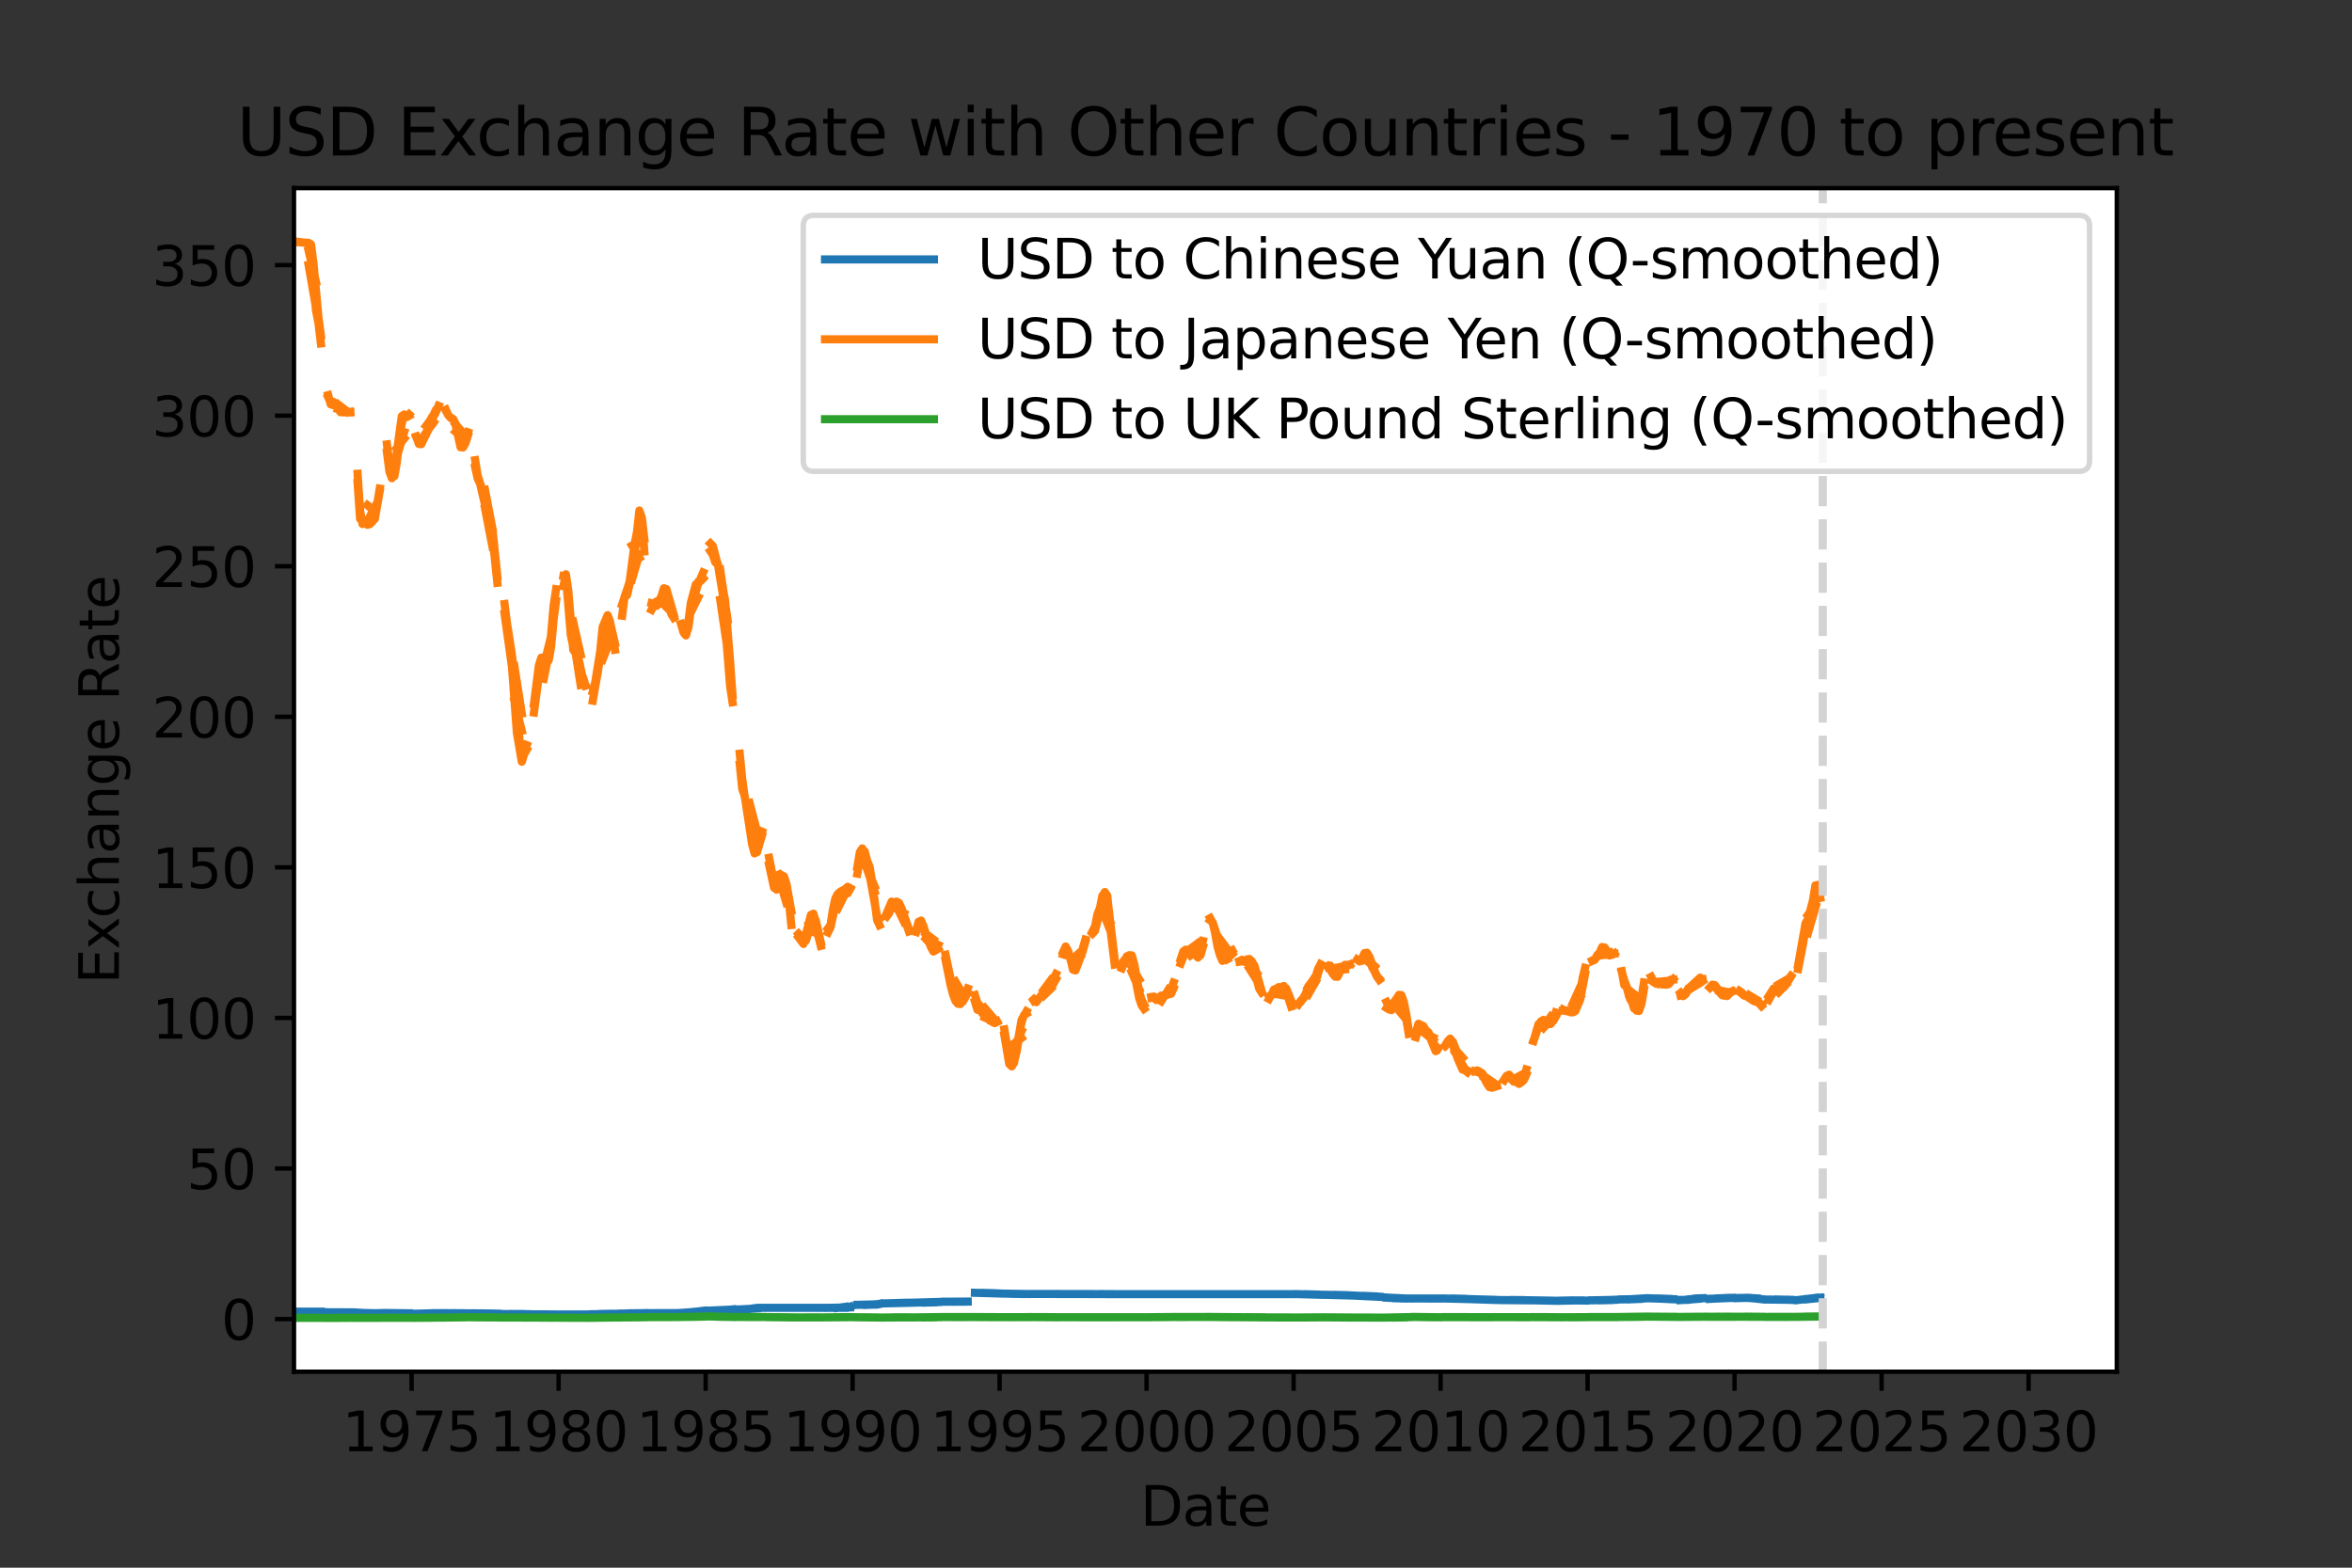 <?xml version="1.0" encoding="utf-8" standalone="no"?>
<!DOCTYPE svg PUBLIC "-//W3C//DTD SVG 1.1//EN"
  "http://www.w3.org/Graphics/SVG/1.1/DTD/svg11.dtd">
<svg height="288pt" version="1.1" viewBox="0 0 432 288" width="432pt" xmlns="http://www.w3.org/2000/svg" xmlns:xlink="http://www.w3.org/1999/xlink">
 <rect x="0" y="0" width="432" height="288" fill="#333333" stroke="none"/>
 <defs>
  <style type="text/css">*{stroke-linecap:butt;stroke-linejoin:round;}</style>
 </defs>
 <g id="figure_1">
  <g id="patch_1">
   <path d="M 0 288 
L 432 288 
L 432 0 
L 0 0 
z
" style="fill:none;"/>
  </g>
  <g id="axes_1">
   <g id="patch_2">
    <path d="M 54 252 
L 388.8 252 
L 388.8 34.56 
L 54 34.56 
z
" style="fill:#ffffff;"/>
   </g>
   <g id="matplotlib.axis_1">
    <g id="xtick_1">
     <g id="line2d_1">
      <defs>
       <path d="M 0 0 
L 0 3.5 
" id="m81f3783265" style="stroke:#000000;stroke-width:0.8;"/>
      </defs>
      <g>
       <use style="stroke:#000000;stroke-width:0.8;" x="75.6" xlink:href="#m81f3783265" y="252"/>
      </g>
     </g>
     <g id="text_1">
      <!-- 1975 -->
      <g transform="translate(62.875 266.598)scale(0.1 -0.1)">
       <defs>
        <path d="M 794 531 
L 1825 531 
L 1825 4091 
L 703 3866 
L 703 4441 
L 1819 4666 
L 2450 4666 
L 2450 531 
L 3481 531 
L 3481 0 
L 794 0 
L 794 531 
z
" id="DejaVuSans-31" transform="scale(0.016)"/>
        <path d="M 703 97 
L 703 672 
Q 941 559 1184 500 
Q 1428 441 1663 441 
Q 2288 441 2617 861 
Q 2947 1281 2994 2138 
Q 2813 1869 2534 1725 
Q 2256 1581 1919 1581 
Q 1219 1581 811 2004 
Q 403 2428 403 3163 
Q 403 3881 828 4315 
Q 1253 4750 1959 4750 
Q 2769 4750 3195 4129 
Q 3622 3509 3622 2328 
Q 3622 1225 3098 567 
Q 2575 -91 1691 -91 
Q 1453 -91 1209 -44 
Q 966 3 703 97 
z
M 1959 2075 
Q 2384 2075 2632 2365 
Q 2881 2656 2881 3163 
Q 2881 3666 2632 3958 
Q 2384 4250 1959 4250 
Q 1534 4250 1286 3958 
Q 1038 3666 1038 3163 
Q 1038 2656 1286 2365 
Q 1534 2075 1959 2075 
z
" id="DejaVuSans-39" transform="scale(0.016)"/>
        <path d="M 525 4666 
L 3525 4666 
L 3525 4397 
L 1831 0 
L 1172 0 
L 2766 4134 
L 525 4134 
L 525 4666 
z
" id="DejaVuSans-37" transform="scale(0.016)"/>
        <path d="M 691 4666 
L 3169 4666 
L 3169 4134 
L 1269 4134 
L 1269 2991 
Q 1406 3038 1543 3061 
Q 1681 3084 1819 3084 
Q 2600 3084 3056 2656 
Q 3513 2228 3513 1497 
Q 3513 744 3044 326 
Q 2575 -91 1722 -91 
Q 1428 -91 1123 -41 
Q 819 9 494 109 
L 494 744 
Q 775 591 1075 516 
Q 1375 441 1709 441 
Q 2250 441 2565 725 
Q 2881 1009 2881 1497 
Q 2881 1984 2565 2268 
Q 2250 2553 1709 2553 
Q 1456 2553 1204 2497 
Q 953 2441 691 2322 
L 691 4666 
z
" id="DejaVuSans-35" transform="scale(0.016)"/>
       </defs>
       <use xlink:href="#DejaVuSans-31"/>
       <use x="63.623" xlink:href="#DejaVuSans-39"/>
       <use x="127.246" xlink:href="#DejaVuSans-37"/>
       <use x="190.869" xlink:href="#DejaVuSans-35"/>
      </g>
     </g>
    </g>
    <g id="xtick_2">
     <g id="line2d_2">
      <g>
       <use style="stroke:#000000;stroke-width:0.8;" x="102.595" xlink:href="#m81f3783265" y="252"/>
      </g>
     </g>
     <g id="text_2">
      <!-- 1980 -->
      <g transform="translate(89.87 266.598)scale(0.1 -0.1)">
       <defs>
        <path d="M 2034 2216 
Q 1584 2216 1326 1975 
Q 1069 1734 1069 1313 
Q 1069 891 1326 650 
Q 1584 409 2034 409 
Q 2484 409 2743 651 
Q 3003 894 3003 1313 
Q 3003 1734 2745 1975 
Q 2488 2216 2034 2216 
z
M 1403 2484 
Q 997 2584 770 2862 
Q 544 3141 544 3541 
Q 544 4100 942 4425 
Q 1341 4750 2034 4750 
Q 2731 4750 3128 4425 
Q 3525 4100 3525 3541 
Q 3525 3141 3298 2862 
Q 3072 2584 2669 2484 
Q 3125 2378 3379 2068 
Q 3634 1759 3634 1313 
Q 3634 634 3220 271 
Q 2806 -91 2034 -91 
Q 1263 -91 848 271 
Q 434 634 434 1313 
Q 434 1759 690 2068 
Q 947 2378 1403 2484 
z
M 1172 3481 
Q 1172 3119 1398 2916 
Q 1625 2713 2034 2713 
Q 2441 2713 2670 2916 
Q 2900 3119 2900 3481 
Q 2900 3844 2670 4047 
Q 2441 4250 2034 4250 
Q 1625 4250 1398 4047 
Q 1172 3844 1172 3481 
z
" id="DejaVuSans-38" transform="scale(0.016)"/>
        <path d="M 2034 4250 
Q 1547 4250 1301 3770 
Q 1056 3291 1056 2328 
Q 1056 1369 1301 889 
Q 1547 409 2034 409 
Q 2525 409 2770 889 
Q 3016 1369 3016 2328 
Q 3016 3291 2770 3770 
Q 2525 4250 2034 4250 
z
M 2034 4750 
Q 2819 4750 3233 4129 
Q 3647 3509 3647 2328 
Q 3647 1150 3233 529 
Q 2819 -91 2034 -91 
Q 1250 -91 836 529 
Q 422 1150 422 2328 
Q 422 3509 836 4129 
Q 1250 4750 2034 4750 
z
" id="DejaVuSans-30" transform="scale(0.016)"/>
       </defs>
       <use xlink:href="#DejaVuSans-31"/>
       <use x="63.623" xlink:href="#DejaVuSans-39"/>
       <use x="127.246" xlink:href="#DejaVuSans-38"/>
       <use x="190.869" xlink:href="#DejaVuSans-30"/>
      </g>
     </g>
    </g>
    <g id="xtick_3">
     <g id="line2d_3">
      <g>
       <use style="stroke:#000000;stroke-width:0.8;" x="129.606" xlink:href="#m81f3783265" y="252"/>
      </g>
     </g>
     <g id="text_3">
      <!-- 1985 -->
      <g transform="translate(116.881 266.598)scale(0.1 -0.1)">
       <use xlink:href="#DejaVuSans-31"/>
       <use x="63.623" xlink:href="#DejaVuSans-39"/>
       <use x="127.246" xlink:href="#DejaVuSans-38"/>
       <use x="190.869" xlink:href="#DejaVuSans-35"/>
      </g>
     </g>
    </g>
    <g id="xtick_4">
     <g id="line2d_4">
      <g>
       <use style="stroke:#000000;stroke-width:0.8;" x="156.601" xlink:href="#m81f3783265" y="252"/>
      </g>
     </g>
     <g id="text_4">
      <!-- 1990 -->
      <g transform="translate(143.876 266.598)scale(0.1 -0.1)">
       <use xlink:href="#DejaVuSans-31"/>
       <use x="63.623" xlink:href="#DejaVuSans-39"/>
       <use x="127.246" xlink:href="#DejaVuSans-39"/>
       <use x="190.869" xlink:href="#DejaVuSans-30"/>
      </g>
     </g>
    </g>
    <g id="xtick_5">
     <g id="line2d_5">
      <g>
       <use style="stroke:#000000;stroke-width:0.8;" x="183.597" xlink:href="#m81f3783265" y="252"/>
      </g>
     </g>
     <g id="text_5">
      <!-- 1995 -->
      <g transform="translate(170.872 266.598)scale(0.1 -0.1)">
       <use xlink:href="#DejaVuSans-31"/>
       <use x="63.623" xlink:href="#DejaVuSans-39"/>
       <use x="127.246" xlink:href="#DejaVuSans-39"/>
       <use x="190.869" xlink:href="#DejaVuSans-35"/>
      </g>
     </g>
    </g>
    <g id="xtick_6">
     <g id="line2d_6">
      <g>
       <use style="stroke:#000000;stroke-width:0.8;" x="210.593" xlink:href="#m81f3783265" y="252"/>
      </g>
     </g>
     <g id="text_6">
      <!-- 2000 -->
      <g transform="translate(197.868 266.598)scale(0.1 -0.1)">
       <defs>
        <path d="M 1228 531 
L 3431 531 
L 3431 0 
L 469 0 
L 469 531 
Q 828 903 1448 1529 
Q 2069 2156 2228 2338 
Q 2531 2678 2651 2914 
Q 2772 3150 2772 3378 
Q 2772 3750 2511 3984 
Q 2250 4219 1831 4219 
Q 1534 4219 1204 4116 
Q 875 4013 500 3803 
L 500 4441 
Q 881 4594 1212 4672 
Q 1544 4750 1819 4750 
Q 2544 4750 2975 4387 
Q 3406 4025 3406 3419 
Q 3406 3131 3298 2873 
Q 3191 2616 2906 2266 
Q 2828 2175 2409 1742 
Q 1991 1309 1228 531 
z
" id="DejaVuSans-32" transform="scale(0.016)"/>
       </defs>
       <use xlink:href="#DejaVuSans-32"/>
       <use x="63.623" xlink:href="#DejaVuSans-30"/>
       <use x="127.246" xlink:href="#DejaVuSans-30"/>
       <use x="190.869" xlink:href="#DejaVuSans-30"/>
      </g>
     </g>
    </g>
    <g id="xtick_7">
     <g id="line2d_7">
      <g>
       <use style="stroke:#000000;stroke-width:0.8;" x="237.603" xlink:href="#m81f3783265" y="252"/>
      </g>
     </g>
     <g id="text_7">
      <!-- 2005 -->
      <g transform="translate(224.878 266.598)scale(0.1 -0.1)">
       <use xlink:href="#DejaVuSans-32"/>
       <use x="63.623" xlink:href="#DejaVuSans-30"/>
       <use x="127.246" xlink:href="#DejaVuSans-30"/>
       <use x="190.869" xlink:href="#DejaVuSans-35"/>
      </g>
     </g>
    </g>
    <g id="xtick_8">
     <g id="line2d_8">
      <g>
       <use style="stroke:#000000;stroke-width:0.8;" x="264.599" xlink:href="#m81f3783265" y="252"/>
      </g>
     </g>
     <g id="text_8">
      <!-- 2010 -->
      <g transform="translate(251.874 266.598)scale(0.1 -0.1)">
       <use xlink:href="#DejaVuSans-32"/>
       <use x="63.623" xlink:href="#DejaVuSans-30"/>
       <use x="127.246" xlink:href="#DejaVuSans-31"/>
       <use x="190.869" xlink:href="#DejaVuSans-30"/>
      </g>
     </g>
    </g>
    <g id="xtick_9">
     <g id="line2d_9">
      <g>
       <use style="stroke:#000000;stroke-width:0.8;" x="291.595" xlink:href="#m81f3783265" y="252"/>
      </g>
     </g>
     <g id="text_9">
      <!-- 2015 -->
      <g transform="translate(278.87 266.598)scale(0.1 -0.1)">
       <use xlink:href="#DejaVuSans-32"/>
       <use x="63.623" xlink:href="#DejaVuSans-30"/>
       <use x="127.246" xlink:href="#DejaVuSans-31"/>
       <use x="190.869" xlink:href="#DejaVuSans-35"/>
      </g>
     </g>
    </g>
    <g id="xtick_10">
     <g id="line2d_10">
      <g>
       <use style="stroke:#000000;stroke-width:0.8;" x="318.59" xlink:href="#m81f3783265" y="252"/>
      </g>
     </g>
     <g id="text_10">
      <!-- 2020 -->
      <g transform="translate(305.865 266.598)scale(0.1 -0.1)">
       <use xlink:href="#DejaVuSans-32"/>
       <use x="63.623" xlink:href="#DejaVuSans-30"/>
       <use x="127.246" xlink:href="#DejaVuSans-32"/>
       <use x="190.869" xlink:href="#DejaVuSans-30"/>
      </g>
     </g>
    </g>
    <g id="xtick_11">
     <g id="line2d_11">
      <g>
       <use style="stroke:#000000;stroke-width:0.8;" x="345.601" xlink:href="#m81f3783265" y="252"/>
      </g>
     </g>
     <g id="text_11">
      <!-- 2025 -->
      <g transform="translate(332.876 266.598)scale(0.1 -0.1)">
       <use xlink:href="#DejaVuSans-32"/>
       <use x="63.623" xlink:href="#DejaVuSans-30"/>
       <use x="127.246" xlink:href="#DejaVuSans-32"/>
       <use x="190.869" xlink:href="#DejaVuSans-35"/>
      </g>
     </g>
    </g>
    <g id="xtick_12">
     <g id="line2d_12">
      <g>
       <use style="stroke:#000000;stroke-width:0.8;" x="372.597" xlink:href="#m81f3783265" y="252"/>
      </g>
     </g>
     <g id="text_12">
      <!-- 2030 -->
      <g transform="translate(359.872 266.598)scale(0.1 -0.1)">
       <defs>
        <path d="M 2597 2516 
Q 3050 2419 3304 2112 
Q 3559 1806 3559 1356 
Q 3559 666 3084 287 
Q 2609 -91 1734 -91 
Q 1441 -91 1130 -33 
Q 819 25 488 141 
L 488 750 
Q 750 597 1062 519 
Q 1375 441 1716 441 
Q 2309 441 2620 675 
Q 2931 909 2931 1356 
Q 2931 1769 2642 2001 
Q 2353 2234 1838 2234 
L 1294 2234 
L 1294 2753 
L 1863 2753 
Q 2328 2753 2575 2939 
Q 2822 3125 2822 3475 
Q 2822 3834 2567 4026 
Q 2313 4219 1838 4219 
Q 1578 4219 1281 4162 
Q 984 4106 628 3988 
L 628 4550 
Q 988 4650 1302 4700 
Q 1616 4750 1894 4750 
Q 2613 4750 3031 4423 
Q 3450 4097 3450 3541 
Q 3450 3153 3228 2886 
Q 3006 2619 2597 2516 
z
" id="DejaVuSans-33" transform="scale(0.016)"/>
       </defs>
       <use xlink:href="#DejaVuSans-32"/>
       <use x="63.623" xlink:href="#DejaVuSans-30"/>
       <use x="127.246" xlink:href="#DejaVuSans-33"/>
       <use x="190.869" xlink:href="#DejaVuSans-30"/>
      </g>
     </g>
    </g>
    <g id="text_13">
     <!-- Date -->
     <g transform="translate(209.449 280.277)scale(0.1 -0.1)">
      <defs>
       <path d="M 1259 4147 
L 1259 519 
L 2022 519 
Q 2988 519 3436 956 
Q 3884 1394 3884 2338 
Q 3884 3275 3436 3711 
Q 2988 4147 2022 4147 
L 1259 4147 
z
M 628 4666 
L 1925 4666 
Q 3281 4666 3915 4102 
Q 4550 3538 4550 2338 
Q 4550 1131 3912 565 
Q 3275 0 1925 0 
L 628 0 
L 628 4666 
z
" id="DejaVuSans-44" transform="scale(0.016)"/>
       <path d="M 2194 1759 
Q 1497 1759 1228 1600 
Q 959 1441 959 1056 
Q 959 750 1161 570 
Q 1363 391 1709 391 
Q 2188 391 2477 730 
Q 2766 1069 2766 1631 
L 2766 1759 
L 2194 1759 
z
M 3341 1997 
L 3341 0 
L 2766 0 
L 2766 531 
Q 2569 213 2275 61 
Q 1981 -91 1556 -91 
Q 1019 -91 701 211 
Q 384 513 384 1019 
Q 384 1609 779 1909 
Q 1175 2209 1959 2209 
L 2766 2209 
L 2766 2266 
Q 2766 2663 2505 2880 
Q 2244 3097 1772 3097 
Q 1472 3097 1187 3025 
Q 903 2953 641 2809 
L 641 3341 
Q 956 3463 1253 3523 
Q 1550 3584 1831 3584 
Q 2591 3584 2966 3190 
Q 3341 2797 3341 1997 
z
" id="DejaVuSans-61" transform="scale(0.016)"/>
       <path d="M 1172 4494 
L 1172 3500 
L 2356 3500 
L 2356 3053 
L 1172 3053 
L 1172 1153 
Q 1172 725 1289 603 
Q 1406 481 1766 481 
L 2356 481 
L 2356 0 
L 1766 0 
Q 1100 0 847 248 
Q 594 497 594 1153 
L 594 3053 
L 172 3053 
L 172 3500 
L 594 3500 
L 594 4494 
L 1172 4494 
z
" id="DejaVuSans-74" transform="scale(0.016)"/>
       <path d="M 3597 1894 
L 3597 1613 
L 953 1613 
Q 991 1019 1311 708 
Q 1631 397 2203 397 
Q 2534 397 2845 478 
Q 3156 559 3463 722 
L 3463 178 
Q 3153 47 2828 -22 
Q 2503 -91 2169 -91 
Q 1331 -91 842 396 
Q 353 884 353 1716 
Q 353 2575 817 3079 
Q 1281 3584 2069 3584 
Q 2775 3584 3186 3129 
Q 3597 2675 3597 1894 
z
M 3022 2063 
Q 3016 2534 2758 2815 
Q 2500 3097 2075 3097 
Q 1594 3097 1305 2825 
Q 1016 2553 972 2059 
L 3022 2063 
z
" id="DejaVuSans-65" transform="scale(0.016)"/>
      </defs>
      <use xlink:href="#DejaVuSans-44"/>
      <use x="77.002" xlink:href="#DejaVuSans-61"/>
      <use x="138.281" xlink:href="#DejaVuSans-74"/>
      <use x="177.49" xlink:href="#DejaVuSans-65"/>
     </g>
    </g>
   </g>
   <g id="matplotlib.axis_2">
    <g id="ytick_1">
     <g id="line2d_13">
      <defs>
       <path d="M 0 0 
L -3.5 0 
" id="mc69d94e712" style="stroke:#000000;stroke-width:0.8;"/>
      </defs>
      <g>
       <use style="stroke:#000000;stroke-width:0.8;" x="54" xlink:href="#mc69d94e712" y="242.328"/>
      </g>
     </g>
     <g id="text_14">
      <!-- 0 -->
      <g transform="translate(40.638 246.127)scale(0.1 -0.1)">
       <use xlink:href="#DejaVuSans-30"/>
      </g>
     </g>
    </g>
    <g id="ytick_2">
     <g id="line2d_14">
      <g>
       <use style="stroke:#000000;stroke-width:0.8;" x="54" xlink:href="#mc69d94e712" y="214.667"/>
      </g>
     </g>
     <g id="text_15">
      <!-- 50 -->
      <g transform="translate(34.275 218.466)scale(0.1 -0.1)">
       <use xlink:href="#DejaVuSans-35"/>
       <use x="63.623" xlink:href="#DejaVuSans-30"/>
      </g>
     </g>
    </g>
    <g id="ytick_3">
     <g id="line2d_15">
      <g>
       <use style="stroke:#000000;stroke-width:0.8;" x="54" xlink:href="#mc69d94e712" y="187.006"/>
      </g>
     </g>
     <g id="text_16">
      <!-- 100 -->
      <g transform="translate(27.913 190.805)scale(0.1 -0.1)">
       <use xlink:href="#DejaVuSans-31"/>
       <use x="63.623" xlink:href="#DejaVuSans-30"/>
       <use x="127.246" xlink:href="#DejaVuSans-30"/>
      </g>
     </g>
    </g>
    <g id="ytick_4">
     <g id="line2d_16">
      <g>
       <use style="stroke:#000000;stroke-width:0.8;" x="54" xlink:href="#mc69d94e712" y="159.345"/>
      </g>
     </g>
     <g id="text_17">
      <!-- 150 -->
      <g transform="translate(27.913 163.144)scale(0.1 -0.1)">
       <use xlink:href="#DejaVuSans-31"/>
       <use x="63.623" xlink:href="#DejaVuSans-35"/>
       <use x="127.246" xlink:href="#DejaVuSans-30"/>
      </g>
     </g>
    </g>
    <g id="ytick_5">
     <g id="line2d_17">
      <g>
       <use style="stroke:#000000;stroke-width:0.8;" x="54" xlink:href="#mc69d94e712" y="131.684"/>
      </g>
     </g>
     <g id="text_18">
      <!-- 200 -->
      <g transform="translate(27.913 135.483)scale(0.1 -0.1)">
       <use xlink:href="#DejaVuSans-32"/>
       <use x="63.623" xlink:href="#DejaVuSans-30"/>
       <use x="127.246" xlink:href="#DejaVuSans-30"/>
      </g>
     </g>
    </g>
    <g id="ytick_6">
     <g id="line2d_18">
      <g>
       <use style="stroke:#000000;stroke-width:0.8;" x="54" xlink:href="#mc69d94e712" y="104.023"/>
      </g>
     </g>
     <g id="text_19">
      <!-- 250 -->
      <g transform="translate(27.913 107.822)scale(0.1 -0.1)">
       <use xlink:href="#DejaVuSans-32"/>
       <use x="63.623" xlink:href="#DejaVuSans-35"/>
       <use x="127.246" xlink:href="#DejaVuSans-30"/>
      </g>
     </g>
    </g>
    <g id="ytick_7">
     <g id="line2d_19">
      <g>
       <use style="stroke:#000000;stroke-width:0.8;" x="54" xlink:href="#mc69d94e712" y="76.362"/>
      </g>
     </g>
     <g id="text_20">
      <!-- 300 -->
      <g transform="translate(27.913 80.161)scale(0.1 -0.1)">
       <use xlink:href="#DejaVuSans-33"/>
       <use x="63.623" xlink:href="#DejaVuSans-30"/>
       <use x="127.246" xlink:href="#DejaVuSans-30"/>
      </g>
     </g>
    </g>
    <g id="ytick_8">
     <g id="line2d_20">
      <g>
       <use style="stroke:#000000;stroke-width:0.8;" x="54" xlink:href="#mc69d94e712" y="48.7"/>
      </g>
     </g>
     <g id="text_21">
      <!-- 350 -->
      <g transform="translate(27.913 52.5)scale(0.1 -0.1)">
       <use xlink:href="#DejaVuSans-33"/>
       <use x="63.623" xlink:href="#DejaVuSans-35"/>
       <use x="127.246" xlink:href="#DejaVuSans-30"/>
      </g>
     </g>
    </g>
    <g id="text_22">
     <!-- Exchange Rate -->
     <g transform="translate(21.833 180.764)rotate(-90)scale(0.1 -0.1)">
      <defs>
       <path d="M 628 4666 
L 3578 4666 
L 3578 4134 
L 1259 4134 
L 1259 2753 
L 3481 2753 
L 3481 2222 
L 1259 2222 
L 1259 531 
L 3634 531 
L 3634 0 
L 628 0 
L 628 4666 
z
" id="DejaVuSans-45" transform="scale(0.016)"/>
       <path d="M 3513 3500 
L 2247 1797 
L 3578 0 
L 2900 0 
L 1881 1375 
L 863 0 
L 184 0 
L 1544 1831 
L 300 3500 
L 978 3500 
L 1906 2253 
L 2834 3500 
L 3513 3500 
z
" id="DejaVuSans-78" transform="scale(0.016)"/>
       <path d="M 3122 3366 
L 3122 2828 
Q 2878 2963 2633 3030 
Q 2388 3097 2138 3097 
Q 1578 3097 1268 2742 
Q 959 2388 959 1747 
Q 959 1106 1268 751 
Q 1578 397 2138 397 
Q 2388 397 2633 464 
Q 2878 531 3122 666 
L 3122 134 
Q 2881 22 2623 -34 
Q 2366 -91 2075 -91 
Q 1284 -91 818 406 
Q 353 903 353 1747 
Q 353 2603 823 3093 
Q 1294 3584 2113 3584 
Q 2378 3584 2631 3529 
Q 2884 3475 3122 3366 
z
" id="DejaVuSans-63" transform="scale(0.016)"/>
       <path d="M 3513 2113 
L 3513 0 
L 2938 0 
L 2938 2094 
Q 2938 2591 2744 2837 
Q 2550 3084 2163 3084 
Q 1697 3084 1428 2787 
Q 1159 2491 1159 1978 
L 1159 0 
L 581 0 
L 581 4863 
L 1159 4863 
L 1159 2956 
Q 1366 3272 1645 3428 
Q 1925 3584 2291 3584 
Q 2894 3584 3203 3211 
Q 3513 2838 3513 2113 
z
" id="DejaVuSans-68" transform="scale(0.016)"/>
       <path d="M 3513 2113 
L 3513 0 
L 2938 0 
L 2938 2094 
Q 2938 2591 2744 2837 
Q 2550 3084 2163 3084 
Q 1697 3084 1428 2787 
Q 1159 2491 1159 1978 
L 1159 0 
L 581 0 
L 581 3500 
L 1159 3500 
L 1159 2956 
Q 1366 3272 1645 3428 
Q 1925 3584 2291 3584 
Q 2894 3584 3203 3211 
Q 3513 2838 3513 2113 
z
" id="DejaVuSans-6e" transform="scale(0.016)"/>
       <path d="M 2906 1791 
Q 2906 2416 2648 2759 
Q 2391 3103 1925 3103 
Q 1463 3103 1205 2759 
Q 947 2416 947 1791 
Q 947 1169 1205 825 
Q 1463 481 1925 481 
Q 2391 481 2648 825 
Q 2906 1169 2906 1791 
z
M 3481 434 
Q 3481 -459 3084 -895 
Q 2688 -1331 1869 -1331 
Q 1566 -1331 1297 -1286 
Q 1028 -1241 775 -1147 
L 775 -588 
Q 1028 -725 1275 -790 
Q 1522 -856 1778 -856 
Q 2344 -856 2625 -561 
Q 2906 -266 2906 331 
L 2906 616 
Q 2728 306 2450 153 
Q 2172 0 1784 0 
Q 1141 0 747 490 
Q 353 981 353 1791 
Q 353 2603 747 3093 
Q 1141 3584 1784 3584 
Q 2172 3584 2450 3431 
Q 2728 3278 2906 2969 
L 2906 3500 
L 3481 3500 
L 3481 434 
z
" id="DejaVuSans-67" transform="scale(0.016)"/>
       <path id="DejaVuSans-20" transform="scale(0.016)"/>
       <path d="M 2841 2188 
Q 3044 2119 3236 1894 
Q 3428 1669 3622 1275 
L 4263 0 
L 3584 0 
L 2988 1197 
Q 2756 1666 2539 1819 
Q 2322 1972 1947 1972 
L 1259 1972 
L 1259 0 
L 628 0 
L 628 4666 
L 2053 4666 
Q 2853 4666 3247 4331 
Q 3641 3997 3641 3322 
Q 3641 2881 3436 2590 
Q 3231 2300 2841 2188 
z
M 1259 4147 
L 1259 2491 
L 2053 2491 
Q 2509 2491 2742 2702 
Q 2975 2913 2975 3322 
Q 2975 3731 2742 3939 
Q 2509 4147 2053 4147 
L 1259 4147 
z
" id="DejaVuSans-52" transform="scale(0.016)"/>
      </defs>
      <use xlink:href="#DejaVuSans-45"/>
      <use x="63.184" xlink:href="#DejaVuSans-78"/>
      <use x="120.613" xlink:href="#DejaVuSans-63"/>
      <use x="175.594" xlink:href="#DejaVuSans-68"/>
      <use x="238.973" xlink:href="#DejaVuSans-61"/>
      <use x="300.252" xlink:href="#DejaVuSans-6e"/>
      <use x="363.631" xlink:href="#DejaVuSans-67"/>
      <use x="427.107" xlink:href="#DejaVuSans-65"/>
      <use x="488.631" xlink:href="#DejaVuSans-20"/>
      <use x="520.418" xlink:href="#DejaVuSans-52"/>
      <use x="587.65" xlink:href="#DejaVuSans-61"/>
      <use x="648.93" xlink:href="#DejaVuSans-74"/>
      <use x="688.139" xlink:href="#DejaVuSans-65"/>
     </g>
    </g>
   </g>
   <g id="line2d_21">
    <path clip-path="url(#pcf56503980)" d="M 54.872 240.966 
L 58.938 240.966 
M 60.283 241.074 
L 64.349 241.093 
M 65.679 241.137 
L 67.941 241.276 
L 69.745 241.231 
M 71.076 241.221 
L 73.338 241.239 
L 75.141 241.276 
M 76.472 241.348 
L 79.636 241.246 
L 80.537 241.247 
M 81.883 241.244 
L 85.948 241.281 
M 87.279 241.274 
L 91.345 241.343 
M 92.675 241.402 
L 96.741 241.44 
M 98.071 241.457 
L 102.137 241.49 
M 103.482 241.481 
L 107.548 241.487 
M 108.878 241.439 
L 112.944 241.363 
M 114.275 241.313 
L 118.34 241.236 
M 119.671 241.237 
L 123.736 241.228 
M 125.082 241.186 
L 127.344 241.035 
L 129.147 240.808 
M 130.478 240.763 
L 134.1 240.596 
L 134.544 240.552 
M 135.874 240.548 
L 137.678 240.458 
L 139.038 240.269 
L 139.94 240.264 
M 141.27 240.264 
L 145.336 240.264 
M 146.681 240.264 
L 150.747 240.264 
M 152.078 240.264 
L 155.7 240.264 
L 156.143 240.079 
M 157.474 239.709 
L 161.096 239.617 
L 161.539 239.524 
M 162.87 239.432 
L 166.935 239.331 
M 168.281 239.298 
L 172.346 239.181 
M 173.677 239.142 
L 176.397 239.122 
L 177.743 239.113 
M 179.073 237.501 
L 182.695 237.603 
L 183.139 237.618 
M 184.469 237.652 
L 188.535 237.717 
M 189.88 237.713 
L 193.946 237.72 
M 195.277 237.723 
L 199.342 237.73 
M 200.673 237.736 
L 204.738 237.748 
M 206.069 237.748 
L 210.135 237.748 
M 211.48 237.749 
L 215.546 237.749 
M 216.876 237.749 
L 220.942 237.749 
M 222.272 237.749 
L 226.338 237.749 
M 227.668 237.749 
L 231.734 237.749 
M 233.079 237.749 
L 236.243 237.748 
L 237.145 237.748 
M 238.476 237.749 
L 242.541 237.859 
M 243.872 237.88 
L 247.937 237.991 
M 249.268 238.042 
L 253.334 238.24 
M 254.679 238.399 
L 257.843 238.543 
L 258.745 238.548 
M 260.075 238.546 
L 264.141 238.551 
M 265.471 238.552 
L 269.537 238.651 
M 270.867 238.692 
L 274.933 238.817 
M 276.278 238.843 
L 280.344 238.88 
M 281.675 238.887 
L 285.74 238.964 
M 287.071 238.93 
L 288.874 238.893 
L 291.136 238.923 
M 292.467 238.876 
L 295.187 238.834 
L 296.533 238.785 
M 297.878 238.716 
L 299.238 238.694 
L 301.944 238.529 
M 303.274 238.523 
L 305.078 238.581 
L 307.34 238.685 
M 308.67 238.842 
L 310.03 238.757 
L 311.391 238.538 
L 312.736 238.493 
M 314.067 238.622 
L 315.87 238.518 
L 317.689 238.416 
L 318.132 238.45 
M 319.478 238.452 
L 321.281 238.422 
L 323.543 238.677 
M 324.874 238.741 
L 328.496 238.782 
L 328.939 238.802 
M 330.27 238.822 
L 332.99 238.502 
L 333.892 238.364 
L 334.335 238.404 
M 54.872 240.966 
L 58.938 240.966 
M 60.283 241.074 
L 64.349 241.095 
M 65.679 241.155 
L 67.941 241.274 
L 69.745 241.243 
M 71.076 241.213 
L 75.141 241.264 
M 76.472 241.34 
L 79.192 241.266 
L 80.537 241.246 
M 81.883 241.244 
L 85.948 241.276 
M 87.279 241.275 
L 91.345 241.334 
M 92.675 241.398 
L 96.741 241.423 
M 98.071 241.456 
L 102.137 241.487 
M 103.482 241.49 
L 107.548 241.491 
M 108.878 241.444 
L 112.944 241.362 
M 114.275 241.326 
L 118.34 241.234 
M 119.671 241.245 
L 123.736 241.23 
M 125.082 241.189 
L 127.344 241.058 
L 129.147 240.83 
M 130.478 240.76 
L 134.1 240.621 
L 134.544 240.577 
M 135.874 240.549 
L 137.678 240.474 
L 139.038 240.271 
L 139.94 240.265 
M 141.27 240.264 
L 145.336 240.264 
M 146.681 240.264 
L 150.747 240.264 
M 152.078 240.264 
L 156.143 240.181 
M 157.474 239.709 
L 161.096 239.665 
L 161.539 239.573 
M 162.87 239.432 
L 166.935 239.338 
M 168.281 239.299 
L 172.346 239.198 
M 173.677 239.135 
L 177.299 239.117 
L 177.743 239.114 
M 179.073 237.502 
L 182.695 237.599 
L 183.139 237.609 
M 184.469 237.651 
L 188.535 237.717 
M 189.88 237.714 
L 193.946 237.72 
M 195.277 237.723 
L 199.342 237.73 
M 200.673 237.732 
L 204.738 237.749 
M 206.069 237.748 
L 210.135 237.748 
M 211.48 237.749 
L 215.546 237.749 
M 216.876 237.749 
L 220.942 237.749 
M 222.272 237.749 
L 226.338 237.749 
M 227.668 237.749 
L 231.734 237.749 
M 233.079 237.749 
L 237.145 237.748 
M 238.476 237.749 
L 242.541 237.856 
M 243.872 237.874 
L 247.937 237.978 
M 249.268 238.036 
L 253.334 238.217 
M 254.679 238.367 
L 257.399 238.543 
L 258.745 238.544 
M 260.075 238.546 
L 264.141 238.551 
M 265.471 238.551 
L 269.537 238.646 
M 270.867 238.687 
L 274.933 238.812 
M 276.278 238.838 
L 280.344 238.871 
M 281.675 238.884 
L 285.74 238.958 
M 287.071 238.952 
L 289.333 238.901 
L 291.136 238.927 
M 292.467 238.878 
L 296.089 238.808 
L 296.533 238.792 
M 297.878 238.708 
L 299.682 238.677 
L 301.944 238.549 
M 303.274 238.517 
L 305.536 238.593 
L 307.34 238.669 
M 308.67 238.811 
L 310.03 238.798 
L 312.292 238.508 
L 312.736 238.502 
M 314.067 238.596 
L 315.427 238.552 
L 318.132 238.431 
M 319.478 238.466 
L 321.281 238.418 
L 323.543 238.664 
M 324.874 238.744 
L 328.496 238.775 
L 328.939 238.791 
M 330.27 238.816 
L 331.63 238.672 
L 334.335 238.392 
M 56.676 240.966 
L 58.036 240.966 
M 62.087 241.083 
L 63.447 241.088 
M 67.483 241.256 
L 68.843 241.252 
M 72.879 241.248 
L 74.239 241.268 
M 78.275 241.308 
L 79.636 241.272 
M 83.686 241.252 
L 85.047 241.267 
M 89.083 241.291 
L 90.443 241.322 
M 94.479 241.391 
L 95.839 241.408 
M 99.875 241.472 
L 101.235 241.486 
M 105.286 241.495 
L 106.646 241.505 
M 110.682 241.38 
L 112.042 241.356 
M 116.078 241.262 
L 117.438 241.252 
M 121.474 241.227 
L 122.835 241.23 
M 126.885 241.057 
L 128.246 240.921 
M 132.282 240.726 
L 133.642 240.655 
M 137.678 240.455 
L 139.038 240.362 
M 143.074 240.264 
L 144.434 240.264 
M 148.485 240.264 
L 149.845 240.264 
M 153.881 240.264 
L 155.241 240.079 
M 159.277 239.709 
L 160.637 239.617 
M 164.674 239.379 
L 166.034 239.339 
M 170.085 239.291 
L 171.445 239.238 
M 175.481 239.136 
L 176.841 239.121 
M 180.877 237.542 
L 182.237 237.591 
M 186.273 237.698 
L 187.633 237.718 
M 191.684 237.713 
L 193.044 237.717 
M 197.08 237.725 
L 198.44 237.728 
M 202.476 237.742 
L 203.837 237.742 
M 207.873 237.748 
L 209.233 237.748 
M 213.284 237.749 
L 214.644 237.749 
M 218.68 237.749 
L 220.04 237.749 
M 224.076 237.749 
L 225.436 237.749 
M 229.472 237.749 
L 230.832 237.749 
M 234.883 237.749 
L 236.243 237.749 
M 240.279 237.783 
L 241.639 237.821 
M 245.675 237.918 
L 247.036 237.957 
M 251.072 238.114 
L 252.432 238.193 
M 256.483 238.508 
L 257.843 238.543 
M 261.879 238.549 
L 263.239 238.551 
M 267.275 238.585 
L 268.635 238.626 
M 272.671 238.751 
L 274.031 238.796 
M 278.082 238.836 
L 279.442 238.848 
M 283.478 238.921 
L 284.838 238.951 
M 288.874 238.905 
L 290.235 238.907 
M 294.271 238.869 
L 295.631 238.817 
M 299.682 238.682 
L 301.042 238.592 
M 305.078 238.581 
L 306.438 238.651 
M 310.474 238.679 
L 311.834 238.57 
M 315.87 238.506 
L 317.23 238.46 
M 321.281 238.459 
L 322.641 238.562 
M 326.677 238.737 
L 328.037 238.774 
M 332.074 238.61 
L 333.434 238.508 
M 56.676 240.966 
L 58.036 240.966 
M 62.087 241.083 
L 63.447 241.09 
M 67.483 241.222 
L 68.843 241.252 
M 72.879 241.236 
L 74.239 241.253 
M 78.275 241.317 
L 79.636 241.286 
M 83.686 241.247 
L 85.047 241.257 
M 89.083 241.289 
L 90.443 241.309 
M 94.479 241.388 
L 95.839 241.396 
M 99.875 241.461 
L 101.235 241.472 
M 105.286 241.502 
L 106.646 241.502 
M 110.682 241.39 
L 112.042 241.362 
M 116.078 241.293 
L 117.438 241.263 
M 121.474 241.233 
L 122.835 241.228 
M 126.885 241.106 
L 128.246 240.987 
M 132.282 240.74 
L 133.642 240.68 
M 137.678 240.463 
L 139.038 240.368 
M 143.074 240.264 
L 144.434 240.264 
M 148.485 240.264 
L 149.845 240.264 
M 153.881 240.264 
L 155.241 240.237 
M 159.277 239.709 
L 160.637 239.665 
M 164.674 239.39 
L 166.034 239.359 
M 170.085 239.295 
L 171.445 239.26 
M 175.481 239.139 
L 176.841 239.131 
M 180.877 237.528 
L 182.237 237.564 
M 186.273 237.691 
L 187.633 237.713 
M 191.684 237.713 
L 193.044 237.715 
M 197.08 237.724 
L 198.44 237.727 
M 202.476 237.732 
L 203.837 237.737 
M 207.873 237.748 
L 209.233 237.748 
M 213.284 237.749 
L 214.644 237.749 
M 218.68 237.749 
L 220.04 237.749 
M 224.076 237.749 
L 225.436 237.749 
M 229.472 237.749 
L 230.832 237.749 
M 234.883 237.749 
L 236.243 237.749 
M 240.279 237.775 
L 241.639 237.811 
M 245.675 237.897 
L 247.036 237.931 
M 251.072 238.088 
L 252.432 238.148 
M 256.483 238.462 
L 257.843 238.522 
M 261.879 238.548 
L 263.239 238.55 
M 267.275 238.562 
L 268.635 238.594 
M 272.671 238.733 
L 274.031 238.774 
M 278.082 238.827 
L 279.442 238.837 
M 283.478 238.916 
L 284.838 238.94 
M 288.874 238.917 
L 290.235 238.908 
M 294.271 238.871 
L 295.631 238.843 
M 299.682 238.687 
L 301.042 238.634 
M 305.078 238.563 
L 306.438 238.613 
M 310.474 238.723 
L 311.834 238.62 
M 315.87 238.531 
L 317.23 238.476 
M 321.281 238.458 
L 322.641 238.523 
M 326.677 238.749 
L 328.037 238.766 
M 332.074 238.673 
L 333.434 238.532 
L 333.434 238.532 
" style="fill:none;stroke:#1f77b4;stroke-linecap:square;stroke-width:1.5;"/>
   </g>
   <g id="line2d_22">
    <path clip-path="url(#pcf56503980)" d="M 54.872 44.514 
L 56.232 44.607 
L 56.676 44.608 
L 57.134 47.845 
L 57.593 51.911 
L 58.036 57.054 
L 58.494 59.343 
L 58.938 63.093 
M 60.283 72.991 
L 60.742 74.038 
L 61.185 73.8 
L 62.545 75.729 
L 63.447 75.747 
L 64.349 75.646 
M 65.679 88.713 
L 66.138 95.326 
L 66.581 95.507 
L 67.483 96.408 
L 67.941 96.279 
L 68.4 95.829 
L 68.843 95.182 
L 69.745 89.762 
M 71.076 83.131 
L 71.534 86.659 
L 71.977 87.858 
L 72.436 86.353 
L 73.796 76.452 
L 74.239 76.138 
L 74.698 76.625 
L 75.141 76.129 
M 76.472 80.336 
L 76.93 81.394 
L 77.374 80.454 
L 77.832 80.505 
L 78.734 78.388 
L 79.192 76.853 
L 79.636 76.212 
L 80.094 75.237 
L 80.537 74.872 
M 81.883 75.428 
L 82.341 76.284 
L 82.785 76.736 
L 83.243 76.979 
L 83.686 78.128 
L 84.603 82.173 
L 85.047 81.94 
L 85.948 79.415 
M 87.279 85.853 
L 87.737 87.913 
L 88.181 88.879 
L 89.541 94.693 
L 89.999 95.327 
L 90.443 98.416 
L 91.345 107.067 
M 92.675 112.774 
L 94.035 122.527 
L 94.937 134.622 
L 95.839 139.937 
L 96.297 138.501 
L 96.741 137.739 
M 98.071 129.308 
L 98.973 122.248 
L 99.431 120.809 
L 99.875 121.661 
L 100.333 121.464 
L 100.792 120.33 
L 101.235 116.466 
L 101.693 111.159 
L 102.137 108.236 
M 103.482 105.83 
L 103.941 105.913 
L 104.842 116.709 
L 105.286 118.803 
L 105.744 119.798 
L 106.203 121.086 
L 106.646 123.996 
L 107.104 124.447 
L 107.548 125.972 
M 108.878 127.036 
L 109.337 125.285 
L 110.239 119.688 
L 110.682 115.198 
L 111.599 113.012 
L 112.042 114.156 
L 112.944 119.365 
M 114.275 111.023 
L 115.635 106.927 
L 116.537 100.076 
L 116.995 97.716 
L 117.438 93.788 
L 117.897 95.134 
L 118.34 101.303 
M 119.671 110.809 
L 120.129 110.919 
L 120.573 110.495 
L 121.031 110.366 
L 121.474 109.583 
L 121.933 108.061 
L 122.391 108.826 
L 122.835 110.283 
L 123.293 112.791 
L 123.736 113.492 
M 125.082 114.635 
L 125.54 116.068 
L 125.984 116.466 
L 126.442 114.156 
L 126.885 110.735 
L 127.802 107.342 
L 128.246 107.287 
L 129.147 105.184 
M 130.478 101.257 
L 130.936 101.939 
L 131.38 103.303 
L 131.838 103.57 
L 132.74 109.074 
L 134.1 126.05 
L 134.544 129.01 
M 135.874 140.452 
L 136.332 144.952 
L 136.776 146.187 
L 138.136 155.076 
L 138.594 156.782 
L 139.038 154.901 
L 139.94 152.78 
M 141.27 158.921 
L 142.172 163.098 
L 142.63 162.932 
L 143.074 161.106 
L 143.991 161.548 
L 144.892 165.38 
L 145.336 169.935 
M 146.681 172.218 
L 147.583 173.415 
L 148.943 168.068 
L 149.402 167.852 
L 149.845 169.355 
L 150.303 171.988 
L 150.747 173.771 
M 152.078 170.566 
L 152.536 169.945 
L 152.979 167.123 
L 153.438 165.035 
L 153.881 164.209 
L 154.339 163.826 
L 154.798 164.656 
L 155.241 163.73 
L 155.7 164.108 
L 156.143 163.315 
M 157.474 159.262 
L 157.932 156.533 
L 158.376 155.86 
L 158.834 156.837 
L 159.277 159.16 
L 159.736 160.801 
L 161.096 168.335 
L 161.539 168.814 
M 162.87 167.745 
L 163.772 165.633 
L 164.23 166.081 
L 164.674 166.017 
L 165.132 166.257 
L 165.59 167.219 
L 166.935 171.101 
M 168.281 170.866 
L 168.739 169.312 
L 169.183 169.514 
L 170.085 171.958 
L 170.543 172.853 
L 171.001 174.015 
L 171.445 174.811 
L 171.903 174.553 
L 172.346 173.603 
M 173.677 176.395 
L 174.579 180.92 
L 175.037 182.65 
L 175.481 183.858 
L 175.939 184.406 
L 176.397 184.456 
L 177.299 182.809 
L 177.743 181.61 
M 179.073 184.028 
L 179.532 185.516 
L 179.975 185.472 
L 180.433 186.182 
L 180.877 186.259 
L 181.335 187.056 
L 181.793 187.144 
L 182.237 187.736 
L 182.695 187.957 
L 183.139 187.736 
M 184.469 190.185 
L 185.371 195.476 
L 185.83 195.909 
L 186.273 195.218 
L 187.633 187.358 
L 188.535 185.803 
M 189.88 183.603 
L 190.339 184.111 
L 191.241 182.855 
L 191.684 182.394 
L 192.142 182.316 
L 192.601 181.984 
L 193.044 180.725 
L 193.946 178.936 
M 195.277 174.87 
L 195.735 173.876 
L 196.178 174.676 
L 197.08 177.961 
L 197.539 177.411 
L 197.997 176.166 
L 198.44 175.785 
L 199.342 172.622 
M 200.673 171.079 
L 201.131 170.179 
L 201.575 167.911 
L 202.033 166.786 
L 202.476 164.549 
L 202.935 163.916 
L 203.393 164.562 
L 203.837 169.727 
L 204.738 177.216 
M 206.069 177.008 
L 206.527 176.323 
L 207.429 175.528 
L 207.873 176.368 
L 209.233 183.363 
L 209.691 184.702 
L 210.135 185.326 
M 211.48 183.327 
L 211.938 183.245 
L 212.382 183.719 
L 213.284 182.959 
L 213.742 183.139 
L 214.2 182.572 
L 214.644 182.601 
L 215.102 181.744 
L 215.546 180.529 
M 216.876 176.175 
L 217.334 174.796 
L 217.778 174.458 
L 218.236 174.666 
L 218.68 174.429 
L 219.138 174.514 
L 219.596 175.411 
L 220.04 175.923 
L 220.498 174.992 
L 220.942 172.877 
M 222.272 168.674 
L 222.731 169.493 
L 223.174 171.369 
L 223.632 173.934 
L 224.076 175.478 
L 224.534 176.523 
L 225.436 175.498 
L 225.894 174.737 
L 226.338 175.245 
M 227.668 176.665 
L 228.57 176.546 
L 229.029 176.25 
L 229.472 176.168 
L 229.93 176.577 
L 231.291 181.659 
L 231.734 182.325 
M 233.079 183.517 
L 233.538 182.678 
L 233.981 182.676 
L 234.44 181.744 
L 235.8 181.13 
L 236.243 182.121 
L 237.145 184.919 
M 238.476 184.341 
L 238.934 184.044 
L 239.836 182.55 
L 240.279 181.215 
L 241.639 179.476 
L 242.098 177.984 
L 242.541 177.136 
M 243.872 177.537 
L 244.33 178.095 
L 244.774 178.871 
L 245.232 179.428 
L 245.675 179.442 
L 246.134 178.519 
L 247.036 177.242 
L 247.494 177.432 
L 247.937 177.212 
M 249.268 176.318 
L 249.726 176.637 
L 250.17 176.055 
L 250.628 175.086 
L 251.072 175.146 
L 251.53 176.139 
L 251.988 177.621 
L 252.432 178.378 
L 252.89 179.389 
L 253.334 179.999 
M 254.679 185.176 
L 255.137 185.463 
L 255.581 185.207 
L 256.039 184.09 
L 256.941 182.841 
L 257.399 182.911 
L 258.301 187.264 
L 258.745 189.95 
M 260.075 189.635 
L 260.533 188.073 
L 260.977 188.359 
L 262.337 189.799 
L 263.697 193.114 
L 264.141 192.575 
M 265.471 192.01 
L 265.93 191.243 
L 266.373 190.8 
L 266.831 191.68 
L 267.733 194.467 
L 268.635 196.509 
L 269.093 196.616 
L 269.537 196.982 
M 270.867 196.814 
L 271.769 197.061 
L 272.228 197.494 
L 272.671 198.167 
L 273.129 199.086 
L 273.588 199.744 
L 274.49 199.475 
L 274.933 199.369 
M 276.278 198.313 
L 276.737 197.625 
L 277.18 197.909 
L 278.082 198.726 
L 278.54 198.775 
L 278.999 199.127 
L 279.442 198.813 
L 279.901 198.037 
L 280.344 196.473 
M 281.675 191.133 
L 282.133 189.951 
L 282.576 188.457 
L 283.035 187.622 
L 283.478 187.529 
L 284.395 188.16 
L 284.838 188.106 
L 285.297 187.359 
L 285.74 186.002 
M 287.071 185.66 
L 287.973 185.613 
L 288.431 185.969 
L 288.874 185.911 
L 289.333 185.49 
L 290.235 182.275 
L 290.693 179.629 
L 291.136 177.811 
M 292.467 176.525 
L 292.925 176.322 
L 293.369 175.461 
L 293.827 174.982 
L 294.271 173.969 
L 295.631 175.541 
L 296.089 175.216 
L 296.533 175.186 
M 297.878 178.422 
L 298.336 180.971 
L 298.78 181.354 
L 299.238 183.127 
L 299.682 183.857 
L 300.14 185.277 
L 300.598 185.536 
L 301.042 185.222 
L 301.5 183.383 
L 301.944 180.48 
M 303.274 180.12 
L 304.176 180.72 
L 304.634 180.698 
L 305.536 180.89 
L 305.994 180.787 
L 306.438 180.267 
L 306.896 179.955 
L 307.34 179.941 
M 308.67 182.889 
L 309.129 182.792 
L 309.572 182.458 
L 310.03 181.675 
L 312.292 179.602 
L 312.736 180.239 
M 314.067 181.442 
L 314.525 180.94 
L 314.968 181.31 
L 316.329 182.848 
L 317.23 182.857 
L 317.689 182.232 
L 318.132 182.129 
M 319.478 182.183 
L 320.379 182.915 
L 320.838 183.058 
L 322.198 183.954 
L 322.641 184.014 
L 323.1 184.338 
L 323.543 184.822 
M 324.874 182.991 
L 325.776 181.586 
L 326.234 181.623 
L 327.594 181.206 
L 328.037 180.425 
L 328.939 179.293 
M 330.27 177.292 
L 331.63 169.584 
L 332.074 168.887 
L 332.99 165.403 
L 333.434 162.654 
L 333.892 162.593 
L 334.335 164.949 
M 54.872 44.444 
L 55.774 44.563 
L 56.676 44.601 
L 57.134 44.902 
L 57.593 48.478 
L 58.494 58.311 
L 58.938 61.621 
M 60.283 72.592 
L 60.742 74.281 
L 61.185 74.43 
L 61.643 74.452 
L 63.003 75.751 
L 64.349 75.764 
M 65.679 87.037 
L 66.138 93.73 
L 66.581 96.27 
L 67.04 95.791 
L 67.483 95.964 
L 68.4 95.678 
L 68.843 95.35 
L 69.745 90.234 
M 71.076 81.638 
L 71.534 85.393 
L 71.977 87.628 
L 72.436 87.479 
L 72.879 85.044 
L 73.338 80.744 
L 73.796 77.773 
L 74.239 76.226 
L 74.698 76.634 
L 75.141 76.389 
M 76.472 80.18 
L 76.93 81.561 
L 77.374 81.603 
L 78.734 78.843 
L 79.636 76.519 
L 80.094 75.653 
L 80.537 74.557 
M 81.883 75.247 
L 82.341 76.292 
L 82.785 76.783 
L 83.243 77.046 
L 83.686 77.834 
L 84.145 79.32 
L 84.603 81.51 
L 85.047 82.206 
L 85.505 81.393 
L 85.948 80.015 
M 87.279 84.546 
L 87.737 87.415 
L 88.639 90.141 
L 89.541 94.088 
L 89.999 95.189 
L 90.443 97.02 
L 91.345 105.857 
M 92.675 110.963 
L 93.133 114.546 
L 94.035 120.343 
L 94.479 124.348 
L 94.937 131.182 
L 95.395 135.655 
L 95.839 138.577 
L 96.297 138.016 
L 96.741 136.89 
M 98.071 130.899 
L 98.973 124.194 
L 99.431 121.913 
L 100.333 121.915 
L 100.792 121.283 
L 101.235 118.735 
L 101.693 113.745 
L 102.137 110.412 
M 103.482 107.695 
L 103.941 105.493 
L 104.384 108.451 
L 105.286 119.366 
L 106.203 120.705 
L 107.104 124.917 
L 107.548 125.838 
M 108.878 128.718 
L 109.78 123.584 
L 111.14 115.149 
L 111.599 114.15 
L 112.042 114.307 
L 112.944 118.173 
M 114.275 113.114 
L 114.733 109.534 
L 115.176 109.343 
L 116.078 105.428 
L 116.537 101.302 
L 116.995 99.181 
L 117.438 96.203 
L 117.897 95.128 
L 118.34 98.962 
M 119.671 112.02 
L 120.129 111.129 
L 120.573 111.318 
L 121.031 110.924 
L 121.474 110.393 
L 121.933 108.674 
L 122.391 108.202 
L 123.293 111.336 
L 123.736 112.85 
M 125.082 114.61 
L 125.54 116.206 
L 125.984 116.734 
L 126.442 115.242 
L 126.885 111.968 
L 127.802 107.653 
L 128.246 106.912 
L 128.704 106.748 
L 129.147 106.268 
M 130.478 99.842 
L 130.936 100.311 
L 132.282 105.488 
L 133.198 110.419 
L 134.1 121.482 
L 134.544 127.715 
M 135.874 138.46 
L 136.332 143.122 
L 136.776 146.368 
L 137.234 148.364 
L 138.136 153.723 
L 138.594 156.132 
L 139.038 156.586 
L 139.94 153.546 
M 141.27 157.59 
L 142.172 162.175 
L 142.63 163.445 
L 143.532 160.744 
L 143.991 160.992 
L 144.434 162.286 
L 145.336 167.312 
M 146.681 171.529 
L 147.14 171.99 
L 147.583 172.819 
L 148.041 172.793 
L 149.402 168.351 
L 149.845 169.139 
L 150.747 173.084 
M 152.078 171.297 
L 152.536 170.38 
L 153.881 164.359 
L 154.339 163.813 
L 155.241 163.334 
L 155.7 162.91 
L 156.143 163.163 
M 157.474 160.493 
L 157.932 158.022 
L 158.376 156.549 
L 158.834 156.426 
L 159.277 158.13 
L 159.736 159.266 
L 160.194 162.059 
L 161.096 169.025 
L 161.539 169.961 
M 162.87 168.352 
L 163.328 167.714 
L 163.772 166.286 
L 164.23 165.786 
L 164.674 165.636 
L 165.132 165.874 
L 165.59 166.854 
L 166.935 170.684 
M 168.281 171.22 
L 168.739 169.692 
L 169.183 169.113 
L 169.641 170.214 
L 170.085 171.644 
L 171.445 174.072 
L 171.903 174.518 
L 172.346 174.272 
M 173.677 175.397 
L 174.579 179.695 
L 175.037 181.479 
L 175.481 182.334 
L 175.939 183.557 
L 176.397 183.91 
L 176.841 184.027 
L 177.743 182.438 
M 179.073 182.803 
L 179.532 184.28 
L 180.433 185.212 
L 181.335 186.8 
L 181.793 187.503 
L 182.237 187.524 
L 182.695 187.871 
L 183.139 187.629 
M 184.469 189.113 
L 185.371 194.486 
L 185.83 195.599 
L 186.273 194.979 
L 186.731 193.2 
L 187.633 187.785 
L 188.091 186.45 
L 188.535 186.201 
M 189.88 183.846 
L 190.339 183.554 
L 190.782 183.421 
L 191.684 182.498 
L 192.601 182.03 
L 193.044 181.456 
L 193.946 179.907 
M 195.277 175.328 
L 195.735 173.903 
L 196.178 174.698 
L 196.637 176.226 
L 197.08 178.145 
L 197.539 178.281 
L 198.899 174.675 
L 199.342 173.059 
M 200.673 171.481 
L 201.131 170.995 
L 202.935 163.87 
L 203.393 164.896 
L 204.738 176.253 
M 206.069 177.874 
L 206.971 175.681 
L 207.429 175.474 
L 207.873 175.508 
L 208.331 177.13 
L 209.233 182.158 
L 209.691 183.735 
L 210.135 184.55 
M 211.48 183.146 
L 211.938 183.067 
L 212.382 183.283 
L 212.84 183.333 
L 213.284 182.895 
L 213.742 182.923 
L 215.102 182.559 
L 215.546 181.572 
M 216.876 176.991 
L 217.778 174.673 
L 218.68 174.35 
L 219.138 174.417 
L 220.04 175.663 
L 220.498 175.497 
L 220.942 173.97 
M 222.272 169.078 
L 222.731 169.42 
L 223.632 172.172 
L 224.076 174.514 
L 224.534 175.88 
L 224.993 176.364 
L 225.436 175.281 
L 225.894 174.814 
L 226.338 174.575 
M 227.668 176.545 
L 228.127 176.322 
L 228.57 176.709 
L 229.029 176.753 
L 229.472 176.983 
L 229.93 176.697 
L 230.389 177.328 
L 231.734 182.095 
M 233.079 183.043 
L 233.538 182.789 
L 233.981 181.788 
L 234.44 181.623 
L 234.883 181.327 
L 235.341 181.607 
L 235.8 181.491 
L 236.243 181.571 
L 237.145 183.79 
M 238.476 184.518 
L 238.934 183.793 
L 239.377 183.474 
L 239.836 182.826 
L 240.738 181.241 
L 241.639 180.264 
L 242.541 177.429 
M 243.872 177.655 
L 244.33 177.378 
L 244.774 178.512 
L 245.232 178.983 
L 245.675 179.234 
L 246.134 178.462 
L 247.494 177.223 
L 247.937 177.201 
M 249.268 176.268 
L 249.726 176.557 
L 250.17 176.51 
L 250.628 175.514 
L 251.072 175.015 
L 251.53 175.763 
L 252.432 178.21 
L 252.89 179.279 
L 253.334 179.786 
M 254.679 184.091 
L 255.137 185.056 
L 255.581 185.568 
L 256.039 184.457 
L 256.941 182.763 
L 257.399 182.816 
L 257.843 184.054 
L 258.301 186.351 
L 258.745 189.202 
M 260.075 190.547 
L 260.533 189.013 
L 260.977 188.263 
L 261.435 188.491 
L 261.879 189.277 
L 262.337 189.604 
L 263.697 192.358 
L 264.141 192.658 
M 265.471 192.132 
L 266.373 191.373 
L 266.831 191.328 
L 268.635 195.949 
L 269.093 196.469 
L 269.537 196.669 
M 270.867 196.784 
L 271.326 196.644 
L 272.228 197.146 
L 273.588 199.326 
L 274.031 199.833 
L 274.933 199.557 
M 276.278 198.457 
L 276.737 197.659 
L 277.18 197.425 
L 278.082 198.448 
L 278.999 198.836 
L 279.442 198.836 
L 279.901 198.408 
L 280.344 197.404 
M 281.675 191.241 
L 282.576 188.151 
L 283.478 187.36 
L 283.937 187.929 
L 284.395 187.591 
L 284.838 187.943 
L 285.297 187.557 
L 285.74 186.785 
M 287.071 185.472 
L 287.529 185.732 
L 288.874 185.984 
L 289.333 185.762 
L 290.235 183.642 
L 291.136 178.978 
M 292.467 176.441 
L 292.925 176.194 
L 293.369 175.788 
L 294.729 174.05 
L 295.631 175.328 
L 296.089 175.428 
L 296.533 175.149 
M 297.878 178.533 
L 298.336 180.111 
L 299.682 183.585 
L 300.14 185.008 
L 300.598 185.673 
L 301.042 185.729 
L 301.5 184.416 
L 301.944 181.79 
M 303.274 179.454 
L 303.732 180.332 
L 304.176 180.457 
L 304.634 180.829 
L 305.078 180.427 
L 305.536 180.866 
L 305.994 180.905 
L 306.438 180.824 
L 307.34 179.88 
M 308.67 182.412 
L 309.129 183.007 
L 309.572 182.686 
L 310.474 181.253 
L 311.391 180.66 
L 311.834 180.398 
L 312.292 179.974 
L 312.736 179.906 
M 314.067 181.386 
L 314.525 180.888 
L 314.968 180.97 
L 315.87 182.166 
L 316.329 182.849 
L 317.23 182.986 
L 317.689 182.493 
L 318.132 182.19 
M 319.478 182.043 
L 319.936 182.346 
L 320.379 182.876 
L 320.838 182.856 
L 321.739 183.242 
L 322.641 183.906 
L 323.543 184.535 
M 324.874 183.704 
L 325.776 182.06 
L 327.136 181.439 
L 327.594 181.428 
L 328.037 180.905 
L 328.939 179.437 
M 330.27 178.02 
L 331.172 173.412 
L 331.63 170.576 
L 332.074 168.651 
L 332.532 167.481 
L 333.892 162.556 
L 334.335 164.044 
M 56.676 48.669 
L 58.036 56.49 
M 62.087 75.189 
L 63.447 75.679 
M 67.483 95.776 
L 68.843 93.137 
M 72.879 83.983 
L 74.239 79.386 
M 78.275 78.232 
L 79.636 76.383 
M 83.686 79.336 
L 85.047 80.559 
M 89.083 93.397 
L 90.443 100.402 
M 94.479 128.785 
L 95.839 134.255 
M 99.875 122.307 
L 101.235 116.811 
M 105.286 117.093 
L 106.646 125.853 
M 110.682 119.061 
L 112.042 117.281 
M 116.078 100.215 
L 117.438 102.483 
M 121.474 110.615 
L 122.835 111.952 
M 126.885 112.041 
L 128.246 107.121 
M 132.282 110.2 
L 133.642 119.402 
M 137.678 150.558 
L 139.038 154.172 
M 143.074 161.327 
L 144.434 165.873 
M 148.485 170.046 
L 149.845 169.88 
M 153.881 165.692 
L 155.241 163.641 
M 159.277 159.723 
L 160.637 163.752 
M 164.674 166.487 
L 166.034 169.345 
M 170.085 172.53 
L 171.445 174.051 
M 175.481 182.244 
L 176.841 182.825 
M 180.877 186.938 
L 182.237 187.515 
M 186.273 192.387 
L 187.633 189.442 
M 191.684 181.857 
L 193.044 180.028 
M 197.08 176.089 
L 198.44 174.885 
M 202.476 167.245 
L 203.837 170.749 
M 207.873 178.618 
L 209.233 181.702 
M 213.284 183.926 
L 214.644 181.757 
M 218.68 174.275 
L 220.04 173.265 
M 224.076 173.679 
L 225.436 176.222 
M 229.472 177.918 
L 230.832 180.065 
M 234.883 182.703 
L 236.243 182.95 
M 240.279 181.343 
L 241.639 179.323 
M 245.675 177.735 
L 247.036 177.46 
M 251.072 176.521 
L 252.432 177.644 
M 256.483 185.105 
L 257.843 186.744 
M 261.879 189.966 
L 263.239 191.096 
M 267.275 193.391 
L 268.635 195.624 
M 272.671 198.055 
L 274.031 199.041 
M 278.082 198.22 
L 279.442 197.468 
M 283.478 188.685 
L 284.838 186.741 
M 288.874 184.348 
L 290.235 181.337 
M 294.271 175.475 
L 295.631 175.376 
M 299.682 183.982 
L 301.042 183.111 
M 305.078 180.318 
L 306.438 180.179 
M 310.474 181.382 
L 311.834 180.742 
M 315.87 182.12 
L 317.23 182.531 
M 321.281 182.952 
L 322.641 183.957 
M 326.677 180.851 
L 328.037 180.054 
M 332.074 168.07 
L 333.434 166.205 
M 56.676 46.023 
L 58.036 51.801 
M 62.087 74.285 
L 63.447 75.323 
M 67.483 92.81 
L 68.843 93.929 
M 72.879 82.306 
L 74.239 80.577 
M 78.275 79.462 
L 79.636 77.62 
M 83.686 77.952 
L 85.047 79.535 
M 89.083 89.997 
L 90.443 97.066 
M 94.479 122.379 
L 95.839 131.077 
M 99.875 124.709 
L 101.235 117.931 
M 105.286 114.218 
L 106.646 120.262 
M 110.682 121.196 
L 112.042 117.67 
M 116.078 106.447 
L 117.438 101.827 
M 121.474 110.351 
L 122.835 110.631 
M 126.885 112.505 
L 128.246 109.736 
M 132.282 104.643 
L 133.642 113.859 
M 137.678 147.519 
L 139.038 152.688 
M 143.074 160.661 
L 144.434 163.895 
M 148.485 170.881 
L 149.845 171.402 
M 153.881 166.905 
L 155.241 164.203 
M 159.277 159.629 
L 160.637 162.825 
M 164.674 166.993 
L 166.034 167.759 
M 170.085 171.565 
L 171.445 172.591 
M 175.481 180.315 
L 176.841 182.618 
M 180.877 185.184 
L 182.237 186.784 
M 186.273 191.681 
L 187.633 190.686 
M 191.684 182.915 
L 193.044 181.607 
M 197.08 176.225 
L 198.44 175.468 
M 202.476 167.854 
L 203.837 169.457 
M 207.873 177.647 
L 209.233 179.905 
M 213.284 183.081 
L 214.644 182.573 
M 218.68 175.501 
L 220.04 174.552 
M 224.076 172.536 
L 225.436 174.359 
M 229.472 176.882 
L 230.832 178.727 
M 234.883 182.038 
L 236.243 182.311 
M 240.279 182.722 
L 241.639 180.355 
M 245.675 178.259 
L 247.036 178.098 
M 251.072 176.299 
L 252.432 177.45 
M 256.483 183.767 
L 257.843 185.483 
M 261.879 189.854 
L 263.239 190.572 
M 267.275 192.794 
L 268.635 194.301 
M 272.671 197.778 
L 274.031 198.698 
M 278.082 198.441 
L 279.442 198.12 
M 283.478 188.848 
L 284.838 187.367 
M 288.874 185.367 
L 290.235 183.251 
M 294.271 175.417 
L 295.631 174.995 
M 299.682 182.281 
L 301.042 183.361 
M 305.078 180.39 
L 306.438 180.535 
M 310.474 181.664 
L 311.834 180.833 
M 315.87 181.966 
L 317.23 182.235 
M 321.281 182.843 
L 322.641 183.667 
M 326.677 182.286 
L 328.037 180.886 
M 332.074 171.433 
L 333.434 166.789 
L 333.434 166.789 
" style="fill:none;stroke:#ff7f0e;stroke-linecap:square;stroke-width:1.5;"/>
   </g>
   <g id="line2d_23">
    <path clip-path="url(#pcf56503980)" d="M 54.872 242.099 
L 58.938 242.108 
M 60.283 242.116 
L 64.349 242.092 
M 65.679 242.102 
L 69.745 242.094 
M 71.076 242.09 
L 75.141 242.091 
M 76.472 242.098 
L 80.537 242.057 
M 81.883 242.05 
L 85.948 241.993 
M 87.279 242.005 
L 91.345 242.029 
M 92.675 242.039 
L 96.741 242.055 
M 98.071 242.055 
L 102.137 242.072 
M 103.482 242.081 
L 107.548 242.097 
M 108.878 242.084 
L 112.944 242.038 
M 114.275 242.025 
L 118.34 241.989 
M 119.671 241.962 
L 123.736 241.951 
M 125.082 241.945 
L 129.147 241.864 
M 130.478 241.847 
L 134.544 241.948 
M 135.874 241.947 
L 139.94 241.943 
M 141.27 241.973 
L 145.336 242.021 
M 146.681 242.022 
L 150.747 242.022 
M 152.078 242.008 
L 156.143 241.979 
M 157.474 241.997 
L 161.539 242.042 
M 162.87 242.032 
L 166.492 242.012 
L 166.935 242.019 
M 168.281 242.014 
L 172.346 241.966 
M 173.677 241.953 
L 177.743 241.955 
M 179.073 241.957 
L 183.139 241.978 
M 184.469 241.981 
L 188.535 241.972 
M 189.88 241.964 
L 193.946 241.997 
M 195.277 241.987 
L 199.342 241.997 
M 200.673 241.994 
L 204.738 241.995 
M 206.069 241.987 
L 210.135 241.986 
M 211.48 241.982 
L 215.546 241.947 
M 216.876 241.945 
L 220.942 241.945 
M 222.272 241.938 
L 226.338 241.977 
M 227.668 241.983 
L 231.734 242.009 
M 233.079 242.026 
L 237.145 242.035 
M 238.476 242.036 
L 242.541 242.01 
M 243.872 242.012 
L 247.937 242.043 
M 249.268 242.045 
L 253.334 242.058 
M 254.679 242.049 
L 258.745 241.968 
M 260.075 241.94 
L 264.141 241.991 
M 265.471 241.971 
L 269.537 241.975 
M 270.867 241.984 
L 274.933 241.976 
M 276.278 241.98 
L 280.344 241.984 
M 281.675 241.968 
L 285.74 241.989 
M 287.071 241.995 
L 291.136 241.977 
M 292.467 241.961 
L 296.533 241.961 
M 297.878 241.938 
L 301.944 241.879 
M 303.274 241.884 
L 307.34 241.915 
M 308.67 241.933 
L 312.736 241.895 
M 314.067 241.908 
L 318.132 241.903 
M 319.478 241.895 
L 323.543 241.912 
M 324.874 241.927 
L 328.939 241.919 
M 330.27 241.912 
L 334.335 241.861 
M 54.872 242.099 
L 58.938 242.107 
M 60.283 242.115 
L 64.349 242.094 
M 65.679 242.099 
L 69.745 242.095 
M 71.076 242.085 
L 75.141 242.091 
M 76.472 242.097 
L 80.537 242.057 
M 81.883 242.051 
L 85.948 241.993 
M 87.279 242.005 
L 91.345 242.023 
M 92.675 242.041 
L 96.741 242.049 
M 98.071 242.054 
L 102.137 242.072 
M 103.482 242.083 
L 107.548 242.096 
M 108.878 242.088 
L 112.944 242.034 
M 114.275 242.028 
L 118.34 241.993 
M 119.671 241.967 
L 123.736 241.952 
M 125.082 241.942 
L 129.147 241.873 
M 130.478 241.831 
L 134.544 241.943 
M 135.874 241.944 
L 139.94 241.941 
M 141.27 241.969 
L 145.336 242.012 
M 146.681 242.02 
L 150.747 242.019 
M 152.078 242.012 
L 156.143 241.979 
M 157.474 241.994 
L 161.539 242.044 
M 162.87 242.038 
L 166.935 242.016 
M 168.281 242.016 
L 172.346 241.977 
M 173.677 241.953 
L 177.743 241.957 
M 179.073 241.956 
L 183.139 241.979 
M 184.469 241.978 
L 188.535 241.973 
M 189.88 241.967 
L 193.946 241.99 
M 195.277 241.989 
L 199.342 241.995 
M 200.673 241.992 
L 204.738 241.998 
M 206.069 241.989 
L 210.135 241.989 
M 211.48 241.984 
L 215.546 241.946 
M 216.876 241.949 
L 220.942 241.944 
M 222.272 241.94 
L 226.338 241.976 
M 227.668 241.983 
L 231.734 242.003 
M 233.079 242.027 
L 237.145 242.031 
M 238.476 242.035 
L 242.541 242.012 
M 243.872 242.012 
L 247.937 242.039 
M 249.268 242.045 
L 253.334 242.058 
M 254.679 242.048 
L 258.745 241.975 
M 260.075 241.942 
L 264.141 241.989 
M 265.471 241.973 
L 269.537 241.978 
M 270.867 241.983 
L 274.933 241.976 
M 276.278 241.976 
L 280.344 241.984 
M 281.675 241.971 
L 285.74 241.986 
M 287.071 241.994 
L 291.136 241.979 
M 292.467 241.963 
L 296.533 241.963 
M 297.878 241.941 
L 301.944 241.882 
M 303.274 241.881 
L 307.34 241.911 
M 308.67 241.93 
L 312.736 241.898 
M 314.067 241.903 
L 318.132 241.898 
M 319.478 241.896 
L 323.543 241.909 
M 324.874 241.927 
L 328.939 241.918 
M 330.27 241.916 
L 334.335 241.856 
M 56.676 242.101 
L 58.036 242.105 
M 62.087 242.106 
L 63.447 242.098 
M 67.483 242.106 
L 68.843 242.101 
M 72.879 242.095 
L 74.239 242.093 
M 78.275 242.078 
L 79.636 242.063 
M 83.686 242.018 
L 85.047 242.006 
M 89.083 242.008 
L 90.443 242.019 
M 94.479 242.036 
L 95.839 242.045 
M 99.875 242.07 
L 101.235 242.076 
M 105.286 242.088 
L 106.646 242.095 
M 110.682 242.049 
L 112.042 242.035 
M 116.078 242.01 
L 117.438 241.999 
M 121.474 241.959 
L 122.835 241.957 
M 126.885 241.916 
L 128.246 241.885 
M 132.282 241.906 
L 133.642 241.926 
M 137.678 241.956 
L 139.038 241.955 
M 143.074 241.985 
L 144.434 242.002 
M 148.485 242.013 
L 149.845 242.009 
M 153.881 241.986 
L 155.241 241.981 
M 159.277 242.012 
L 160.637 242.028 
M 164.674 242.003 
L 166.034 242.011 
M 170.085 242.021 
L 171.445 242.006 
M 175.481 241.961 
L 176.841 241.959 
M 180.877 241.967 
L 182.237 241.974 
M 186.273 241.981 
L 187.633 241.977 
M 191.684 241.97 
L 193.044 241.982 
M 197.08 241.99 
L 198.44 241.992 
M 202.476 241.999 
L 203.837 241.997 
M 207.873 241.985 
L 209.233 241.985 
M 213.284 241.965 
L 214.644 241.957 
M 218.68 241.942 
L 220.04 241.944 
M 224.076 241.961 
L 225.436 241.976 
M 229.472 241.989 
L 230.832 242.003 
M 234.883 242.024 
L 236.243 242.029 
M 240.279 242.023 
L 241.639 242.014 
M 245.675 242.023 
L 247.036 242.035 
M 251.072 242.051 
L 252.432 242.054 
M 256.483 242.041 
L 257.843 242.007 
M 261.879 241.973 
L 263.239 241.989 
M 267.275 241.967 
L 268.635 241.97 
M 272.671 241.98 
L 274.031 241.975 
M 278.082 241.981 
L 279.442 241.982 
M 283.478 241.971 
L 284.838 241.982 
M 288.874 241.995 
L 290.235 241.988 
M 294.271 241.965 
L 295.631 241.965 
M 299.682 241.92 
L 301.042 241.899 
M 305.078 241.901 
L 306.438 241.912 
M 310.474 241.916 
L 311.834 241.902 
M 315.87 241.892 
L 317.23 241.893 
M 321.281 241.885 
L 322.641 241.899 
M 326.677 241.924 
L 328.037 241.921 
M 332.074 241.868 
L 333.434 241.855 
M 56.676 242.1 
L 58.036 242.103 
M 62.087 242.111 
L 63.447 242.104 
M 67.483 242.104 
L 68.843 242.103 
M 72.879 242.092 
L 74.239 242.094 
M 78.275 242.085 
L 79.636 242.072 
M 83.686 242.029 
L 85.047 242.01 
M 89.083 242.007 
L 90.443 242.013 
M 94.479 242.036 
L 95.839 242.039 
M 99.875 242.065 
L 101.235 242.071 
M 105.286 242.088 
L 106.646 242.093 
M 110.682 242.059 
L 112.042 242.041 
M 116.078 242.017 
L 117.438 242.006 
M 121.474 241.967 
L 122.835 241.962 
M 126.885 241.925 
L 128.246 241.902 
M 132.282 241.882 
L 133.642 241.919 
M 137.678 241.954 
L 139.038 241.953 
M 143.074 241.982 
L 144.434 241.996 
M 148.485 242.016 
L 149.845 242.016 
M 153.881 241.993 
L 155.241 241.982 
M 159.277 242.007 
L 160.637 242.024 
M 164.674 242.014 
L 166.034 242.006 
M 170.085 242.025 
L 171.445 242.012 
M 175.481 241.96 
L 176.841 241.962 
M 180.877 241.963 
L 182.237 241.97 
M 186.273 241.979 
L 187.633 241.977 
M 191.684 241.968 
L 193.044 241.976 
M 197.08 241.989 
L 198.44 241.991 
M 202.476 241.993 
L 203.837 241.995 
M 207.873 241.985 
L 209.233 241.985 
M 213.284 241.968 
L 214.644 241.955 
M 218.68 241.943 
L 220.04 241.942 
M 224.076 241.953 
L 225.436 241.965 
M 229.472 241.984 
L 230.832 241.991 
M 234.883 242.024 
L 236.243 242.026 
M 240.279 242.028 
L 241.639 242.02 
M 245.675 242.024 
L 247.036 242.032 
M 251.072 242.05 
L 252.432 242.054 
M 256.483 242.044 
L 257.843 242.019 
M 261.879 241.968 
L 263.239 241.984 
M 267.275 241.967 
L 268.635 241.968 
M 272.671 241.985 
L 274.031 241.983 
M 278.082 241.977 
L 279.442 241.98 
M 283.478 241.97 
L 284.838 241.975 
M 288.874 241.997 
L 290.235 241.992 
M 294.271 241.967 
L 295.631 241.967 
M 299.682 241.93 
L 301.042 241.911 
M 305.078 241.894 
L 306.438 241.904 
M 310.474 241.918 
L 311.834 241.908 
M 315.87 241.893 
L 317.23 241.891 
M 321.281 241.892 
L 322.641 241.897 
M 326.677 241.929 
L 328.037 241.926 
M 332.074 241.887 
L 333.434 241.867 
L 333.434 241.867 
" style="fill:none;stroke:#2ca02c;stroke-linecap:square;stroke-width:1.5;"/>
   </g>
   <g id="line2d_24">
    <path clip-path="url(#pcf56503980)" d="M 334.794 252 
L 334.794 34.56 
" style="fill:none;stroke:#d3d3d3;stroke-dasharray:5.55,2.4;stroke-dashoffset:0;stroke-width:1.5;"/>
   </g>
   <g id="patch_3">
    <path d="M 54 252 
L 54 34.56 
" style="fill:none;stroke:#000000;stroke-linecap:square;stroke-linejoin:miter;stroke-width:0.8;"/>
   </g>
   <g id="patch_4">
    <path d="M 388.8 252 
L 388.8 34.56 
" style="fill:none;stroke:#000000;stroke-linecap:square;stroke-linejoin:miter;stroke-width:0.8;"/>
   </g>
   <g id="patch_5">
    <path d="M 54 252 
L 388.8 252 
" style="fill:none;stroke:#000000;stroke-linecap:square;stroke-linejoin:miter;stroke-width:0.8;"/>
   </g>
   <g id="patch_6">
    <path d="M 54 34.56 
L 388.8 34.56 
" style="fill:none;stroke:#000000;stroke-linecap:square;stroke-linejoin:miter;stroke-width:0.8;"/>
   </g>
   <g id="text_23">
    <!-- USD Exchange Rate with Other Countries - 1970 to present -->
    <g transform="translate(43.547 28.56)scale(0.12 -0.12)">
     <defs>
      <path d="M 556 4666 
L 1191 4666 
L 1191 1831 
Q 1191 1081 1462 751 
Q 1734 422 2344 422 
Q 2950 422 3222 751 
Q 3494 1081 3494 1831 
L 3494 4666 
L 4128 4666 
L 4128 1753 
Q 4128 841 3676 375 
Q 3225 -91 2344 -91 
Q 1459 -91 1007 375 
Q 556 841 556 1753 
L 556 4666 
z
" id="DejaVuSans-55" transform="scale(0.016)"/>
      <path d="M 3425 4513 
L 3425 3897 
Q 3066 4069 2747 4153 
Q 2428 4238 2131 4238 
Q 1616 4238 1336 4038 
Q 1056 3838 1056 3469 
Q 1056 3159 1242 3001 
Q 1428 2844 1947 2747 
L 2328 2669 
Q 3034 2534 3370 2195 
Q 3706 1856 3706 1288 
Q 3706 609 3251 259 
Q 2797 -91 1919 -91 
Q 1588 -91 1214 -16 
Q 841 59 441 206 
L 441 856 
Q 825 641 1194 531 
Q 1563 422 1919 422 
Q 2459 422 2753 634 
Q 3047 847 3047 1241 
Q 3047 1584 2836 1778 
Q 2625 1972 2144 2069 
L 1759 2144 
Q 1053 2284 737 2584 
Q 422 2884 422 3419 
Q 422 4038 858 4394 
Q 1294 4750 2059 4750 
Q 2388 4750 2728 4690 
Q 3069 4631 3425 4513 
z
" id="DejaVuSans-53" transform="scale(0.016)"/>
      <path d="M 269 3500 
L 844 3500 
L 1563 769 
L 2278 3500 
L 2956 3500 
L 3675 769 
L 4391 3500 
L 4966 3500 
L 4050 0 
L 3372 0 
L 2619 2869 
L 1863 0 
L 1184 0 
L 269 3500 
z
" id="DejaVuSans-77" transform="scale(0.016)"/>
      <path d="M 603 3500 
L 1178 3500 
L 1178 0 
L 603 0 
L 603 3500 
z
M 603 4863 
L 1178 4863 
L 1178 4134 
L 603 4134 
L 603 4863 
z
" id="DejaVuSans-69" transform="scale(0.016)"/>
      <path d="M 2522 4238 
Q 1834 4238 1429 3725 
Q 1025 3213 1025 2328 
Q 1025 1447 1429 934 
Q 1834 422 2522 422 
Q 3209 422 3611 934 
Q 4013 1447 4013 2328 
Q 4013 3213 3611 3725 
Q 3209 4238 2522 4238 
z
M 2522 4750 
Q 3503 4750 4090 4092 
Q 4678 3434 4678 2328 
Q 4678 1225 4090 567 
Q 3503 -91 2522 -91 
Q 1538 -91 948 565 
Q 359 1222 359 2328 
Q 359 3434 948 4092 
Q 1538 4750 2522 4750 
z
" id="DejaVuSans-4f" transform="scale(0.016)"/>
      <path d="M 2631 2963 
Q 2534 3019 2420 3045 
Q 2306 3072 2169 3072 
Q 1681 3072 1420 2755 
Q 1159 2438 1159 1844 
L 1159 0 
L 581 0 
L 581 3500 
L 1159 3500 
L 1159 2956 
Q 1341 3275 1631 3429 
Q 1922 3584 2338 3584 
Q 2397 3584 2469 3576 
Q 2541 3569 2628 3553 
L 2631 2963 
z
" id="DejaVuSans-72" transform="scale(0.016)"/>
      <path d="M 4122 4306 
L 4122 3641 
Q 3803 3938 3442 4084 
Q 3081 4231 2675 4231 
Q 1875 4231 1450 3742 
Q 1025 3253 1025 2328 
Q 1025 1406 1450 917 
Q 1875 428 2675 428 
Q 3081 428 3442 575 
Q 3803 722 4122 1019 
L 4122 359 
Q 3791 134 3420 21 
Q 3050 -91 2638 -91 
Q 1578 -91 968 557 
Q 359 1206 359 2328 
Q 359 3453 968 4101 
Q 1578 4750 2638 4750 
Q 3056 4750 3426 4639 
Q 3797 4528 4122 4306 
z
" id="DejaVuSans-43" transform="scale(0.016)"/>
      <path d="M 1959 3097 
Q 1497 3097 1228 2736 
Q 959 2375 959 1747 
Q 959 1119 1226 758 
Q 1494 397 1959 397 
Q 2419 397 2687 759 
Q 2956 1122 2956 1747 
Q 2956 2369 2687 2733 
Q 2419 3097 1959 3097 
z
M 1959 3584 
Q 2709 3584 3137 3096 
Q 3566 2609 3566 1747 
Q 3566 888 3137 398 
Q 2709 -91 1959 -91 
Q 1206 -91 779 398 
Q 353 888 353 1747 
Q 353 2609 779 3096 
Q 1206 3584 1959 3584 
z
" id="DejaVuSans-6f" transform="scale(0.016)"/>
      <path d="M 544 1381 
L 544 3500 
L 1119 3500 
L 1119 1403 
Q 1119 906 1312 657 
Q 1506 409 1894 409 
Q 2359 409 2629 706 
Q 2900 1003 2900 1516 
L 2900 3500 
L 3475 3500 
L 3475 0 
L 2900 0 
L 2900 538 
Q 2691 219 2414 64 
Q 2138 -91 1772 -91 
Q 1169 -91 856 284 
Q 544 659 544 1381 
z
M 1991 3584 
L 1991 3584 
z
" id="DejaVuSans-75" transform="scale(0.016)"/>
      <path d="M 2834 3397 
L 2834 2853 
Q 2591 2978 2328 3040 
Q 2066 3103 1784 3103 
Q 1356 3103 1142 2972 
Q 928 2841 928 2578 
Q 928 2378 1081 2264 
Q 1234 2150 1697 2047 
L 1894 2003 
Q 2506 1872 2764 1633 
Q 3022 1394 3022 966 
Q 3022 478 2636 193 
Q 2250 -91 1575 -91 
Q 1294 -91 989 -36 
Q 684 19 347 128 
L 347 722 
Q 666 556 975 473 
Q 1284 391 1588 391 
Q 1994 391 2212 530 
Q 2431 669 2431 922 
Q 2431 1156 2273 1281 
Q 2116 1406 1581 1522 
L 1381 1569 
Q 847 1681 609 1914 
Q 372 2147 372 2553 
Q 372 3047 722 3315 
Q 1072 3584 1716 3584 
Q 2034 3584 2315 3537 
Q 2597 3491 2834 3397 
z
" id="DejaVuSans-73" transform="scale(0.016)"/>
      <path d="M 313 2009 
L 1997 2009 
L 1997 1497 
L 313 1497 
L 313 2009 
z
" id="DejaVuSans-2d" transform="scale(0.016)"/>
      <path d="M 1159 525 
L 1159 -1331 
L 581 -1331 
L 581 3500 
L 1159 3500 
L 1159 2969 
Q 1341 3281 1617 3432 
Q 1894 3584 2278 3584 
Q 2916 3584 3314 3078 
Q 3713 2572 3713 1747 
Q 3713 922 3314 415 
Q 2916 -91 2278 -91 
Q 1894 -91 1617 61 
Q 1341 213 1159 525 
z
M 3116 1747 
Q 3116 2381 2855 2742 
Q 2594 3103 2138 3103 
Q 1681 3103 1420 2742 
Q 1159 2381 1159 1747 
Q 1159 1113 1420 752 
Q 1681 391 2138 391 
Q 2594 391 2855 752 
Q 3116 1113 3116 1747 
z
" id="DejaVuSans-70" transform="scale(0.016)"/>
     </defs>
     <use xlink:href="#DejaVuSans-55"/>
     <use x="73.193" xlink:href="#DejaVuSans-53"/>
     <use x="136.67" xlink:href="#DejaVuSans-44"/>
     <use x="213.672" xlink:href="#DejaVuSans-20"/>
     <use x="245.459" xlink:href="#DejaVuSans-45"/>
     <use x="308.643" xlink:href="#DejaVuSans-78"/>
     <use x="366.072" xlink:href="#DejaVuSans-63"/>
     <use x="421.053" xlink:href="#DejaVuSans-68"/>
     <use x="484.432" xlink:href="#DejaVuSans-61"/>
     <use x="545.711" xlink:href="#DejaVuSans-6e"/>
     <use x="609.09" xlink:href="#DejaVuSans-67"/>
     <use x="672.566" xlink:href="#DejaVuSans-65"/>
     <use x="734.09" xlink:href="#DejaVuSans-20"/>
     <use x="765.877" xlink:href="#DejaVuSans-52"/>
     <use x="833.109" xlink:href="#DejaVuSans-61"/>
     <use x="894.389" xlink:href="#DejaVuSans-74"/>
     <use x="933.598" xlink:href="#DejaVuSans-65"/>
     <use x="995.121" xlink:href="#DejaVuSans-20"/>
     <use x="1026.908" xlink:href="#DejaVuSans-77"/>
     <use x="1108.695" xlink:href="#DejaVuSans-69"/>
     <use x="1136.479" xlink:href="#DejaVuSans-74"/>
     <use x="1175.688" xlink:href="#DejaVuSans-68"/>
     <use x="1239.066" xlink:href="#DejaVuSans-20"/>
     <use x="1270.854" xlink:href="#DejaVuSans-4f"/>
     <use x="1349.564" xlink:href="#DejaVuSans-74"/>
     <use x="1388.773" xlink:href="#DejaVuSans-68"/>
     <use x="1452.152" xlink:href="#DejaVuSans-65"/>
     <use x="1513.676" xlink:href="#DejaVuSans-72"/>
     <use x="1554.789" xlink:href="#DejaVuSans-20"/>
     <use x="1586.576" xlink:href="#DejaVuSans-43"/>
     <use x="1656.4" xlink:href="#DejaVuSans-6f"/>
     <use x="1717.582" xlink:href="#DejaVuSans-75"/>
     <use x="1780.961" xlink:href="#DejaVuSans-6e"/>
     <use x="1844.34" xlink:href="#DejaVuSans-74"/>
     <use x="1883.549" xlink:href="#DejaVuSans-72"/>
     <use x="1924.662" xlink:href="#DejaVuSans-69"/>
     <use x="1952.445" xlink:href="#DejaVuSans-65"/>
     <use x="2013.969" xlink:href="#DejaVuSans-73"/>
     <use x="2066.068" xlink:href="#DejaVuSans-20"/>
     <use x="2097.855" xlink:href="#DejaVuSans-2d"/>
     <use x="2133.939" xlink:href="#DejaVuSans-20"/>
     <use x="2165.727" xlink:href="#DejaVuSans-31"/>
     <use x="2229.35" xlink:href="#DejaVuSans-39"/>
     <use x="2292.973" xlink:href="#DejaVuSans-37"/>
     <use x="2356.596" xlink:href="#DejaVuSans-30"/>
     <use x="2420.219" xlink:href="#DejaVuSans-20"/>
     <use x="2452.006" xlink:href="#DejaVuSans-74"/>
     <use x="2491.215" xlink:href="#DejaVuSans-6f"/>
     <use x="2552.396" xlink:href="#DejaVuSans-20"/>
     <use x="2584.184" xlink:href="#DejaVuSans-70"/>
     <use x="2647.66" xlink:href="#DejaVuSans-72"/>
     <use x="2686.523" xlink:href="#DejaVuSans-65"/>
     <use x="2748.047" xlink:href="#DejaVuSans-73"/>
     <use x="2800.146" xlink:href="#DejaVuSans-65"/>
     <use x="2861.67" xlink:href="#DejaVuSans-6e"/>
     <use x="2925.049" xlink:href="#DejaVuSans-74"/>
    </g>
   </g>
   <g id="legend_1">
    <g id="patch_7">
     <path d="M 149.537 86.594 
L 381.8 86.594 
Q 383.8 86.594 383.8 84.594 
L 383.8 41.56 
Q 383.8 39.56 381.8 39.56 
L 149.537 39.56 
Q 147.537 39.56 147.537 41.56 
L 147.537 84.594 
Q 147.537 86.594 149.537 86.594 
z
" style="fill:#ffffff;opacity:0.8;stroke:#cccccc;stroke-linejoin:miter;"/>
    </g>
    <g id="line2d_25">
     <path d="M 151.537 47.658 
L 171.537 47.658 
" style="fill:none;stroke:#1f77b4;stroke-linecap:square;stroke-width:1.5;"/>
    </g>
    <g id="line2d_26"/>
    <g id="text_24">
     <!-- USD to Chinese Yuan (Q-smoothed) -->
     <g transform="translate(179.537 51.158)scale(0.1 -0.1)">
      <defs>
       <path d="M -13 4666 
L 666 4666 
L 1959 2747 
L 3244 4666 
L 3922 4666 
L 2272 2222 
L 2272 0 
L 1638 0 
L 1638 2222 
L -13 4666 
z
" id="DejaVuSans-59" transform="scale(0.016)"/>
       <path d="M 1984 4856 
Q 1566 4138 1362 3434 
Q 1159 2731 1159 2009 
Q 1159 1288 1364 580 
Q 1569 -128 1984 -844 
L 1484 -844 
Q 1016 -109 783 600 
Q 550 1309 550 2009 
Q 550 2706 781 3412 
Q 1013 4119 1484 4856 
L 1984 4856 
z
" id="DejaVuSans-28" transform="scale(0.016)"/>
       <path d="M 2522 4238 
Q 1834 4238 1429 3725 
Q 1025 3213 1025 2328 
Q 1025 1447 1429 934 
Q 1834 422 2522 422 
Q 3209 422 3611 934 
Q 4013 1447 4013 2328 
Q 4013 3213 3611 3725 
Q 3209 4238 2522 4238 
z
M 3406 84 
L 4238 -825 
L 3475 -825 
L 2784 -78 
Q 2681 -84 2626 -87 
Q 2572 -91 2522 -91 
Q 1538 -91 948 567 
Q 359 1225 359 2328 
Q 359 3434 948 4092 
Q 1538 4750 2522 4750 
Q 3503 4750 4090 4092 
Q 4678 3434 4678 2328 
Q 4678 1516 4351 937 
Q 4025 359 3406 84 
z
" id="DejaVuSans-51" transform="scale(0.016)"/>
       <path d="M 3328 2828 
Q 3544 3216 3844 3400 
Q 4144 3584 4550 3584 
Q 5097 3584 5394 3201 
Q 5691 2819 5691 2113 
L 5691 0 
L 5113 0 
L 5113 2094 
Q 5113 2597 4934 2840 
Q 4756 3084 4391 3084 
Q 3944 3084 3684 2787 
Q 3425 2491 3425 1978 
L 3425 0 
L 2847 0 
L 2847 2094 
Q 2847 2600 2669 2842 
Q 2491 3084 2119 3084 
Q 1678 3084 1418 2786 
Q 1159 2488 1159 1978 
L 1159 0 
L 581 0 
L 581 3500 
L 1159 3500 
L 1159 2956 
Q 1356 3278 1631 3431 
Q 1906 3584 2284 3584 
Q 2666 3584 2933 3390 
Q 3200 3197 3328 2828 
z
" id="DejaVuSans-6d" transform="scale(0.016)"/>
       <path d="M 2906 2969 
L 2906 4863 
L 3481 4863 
L 3481 0 
L 2906 0 
L 2906 525 
Q 2725 213 2448 61 
Q 2172 -91 1784 -91 
Q 1150 -91 751 415 
Q 353 922 353 1747 
Q 353 2572 751 3078 
Q 1150 3584 1784 3584 
Q 2172 3584 2448 3432 
Q 2725 3281 2906 2969 
z
M 947 1747 
Q 947 1113 1208 752 
Q 1469 391 1925 391 
Q 2381 391 2643 752 
Q 2906 1113 2906 1747 
Q 2906 2381 2643 2742 
Q 2381 3103 1925 3103 
Q 1469 3103 1208 2742 
Q 947 2381 947 1747 
z
" id="DejaVuSans-64" transform="scale(0.016)"/>
       <path d="M 513 4856 
L 1013 4856 
Q 1481 4119 1714 3412 
Q 1947 2706 1947 2009 
Q 1947 1309 1714 600 
Q 1481 -109 1013 -844 
L 513 -844 
Q 928 -128 1133 580 
Q 1338 1288 1338 2009 
Q 1338 2731 1133 3434 
Q 928 4138 513 4856 
z
" id="DejaVuSans-29" transform="scale(0.016)"/>
      </defs>
      <use xlink:href="#DejaVuSans-55"/>
      <use x="73.193" xlink:href="#DejaVuSans-53"/>
      <use x="136.67" xlink:href="#DejaVuSans-44"/>
      <use x="213.672" xlink:href="#DejaVuSans-20"/>
      <use x="245.459" xlink:href="#DejaVuSans-74"/>
      <use x="284.668" xlink:href="#DejaVuSans-6f"/>
      <use x="345.85" xlink:href="#DejaVuSans-20"/>
      <use x="377.637" xlink:href="#DejaVuSans-43"/>
      <use x="447.461" xlink:href="#DejaVuSans-68"/>
      <use x="510.84" xlink:href="#DejaVuSans-69"/>
      <use x="538.623" xlink:href="#DejaVuSans-6e"/>
      <use x="602.002" xlink:href="#DejaVuSans-65"/>
      <use x="663.525" xlink:href="#DejaVuSans-73"/>
      <use x="715.625" xlink:href="#DejaVuSans-65"/>
      <use x="777.148" xlink:href="#DejaVuSans-20"/>
      <use x="808.936" xlink:href="#DejaVuSans-59"/>
      <use x="858.52" xlink:href="#DejaVuSans-75"/>
      <use x="921.898" xlink:href="#DejaVuSans-61"/>
      <use x="983.178" xlink:href="#DejaVuSans-6e"/>
      <use x="1046.557" xlink:href="#DejaVuSans-20"/>
      <use x="1078.344" xlink:href="#DejaVuSans-28"/>
      <use x="1117.357" xlink:href="#DejaVuSans-51"/>
      <use x="1198.818" xlink:href="#DejaVuSans-2d"/>
      <use x="1234.902" xlink:href="#DejaVuSans-73"/>
      <use x="1287.002" xlink:href="#DejaVuSans-6d"/>
      <use x="1384.414" xlink:href="#DejaVuSans-6f"/>
      <use x="1445.596" xlink:href="#DejaVuSans-6f"/>
      <use x="1506.777" xlink:href="#DejaVuSans-74"/>
      <use x="1545.986" xlink:href="#DejaVuSans-68"/>
      <use x="1609.365" xlink:href="#DejaVuSans-65"/>
      <use x="1670.889" xlink:href="#DejaVuSans-64"/>
      <use x="1734.365" xlink:href="#DejaVuSans-29"/>
     </g>
    </g>
    <g id="line2d_27">
     <path d="M 151.537 62.337 
L 171.537 62.337 
" style="fill:none;stroke:#ff7f0e;stroke-linecap:square;stroke-width:1.5;"/>
    </g>
    <g id="line2d_28"/>
    <g id="text_25">
     <!-- USD to Japanese Yen (Q-smoothed) -->
     <g transform="translate(179.537 65.837)scale(0.1 -0.1)">
      <defs>
       <path d="M 628 4666 
L 1259 4666 
L 1259 325 
Q 1259 -519 939 -900 
Q 619 -1281 -91 -1281 
L -331 -1281 
L -331 -750 
L -134 -750 
Q 284 -750 456 -515 
Q 628 -281 628 325 
L 628 4666 
z
" id="DejaVuSans-4a" transform="scale(0.016)"/>
      </defs>
      <use xlink:href="#DejaVuSans-55"/>
      <use x="73.193" xlink:href="#DejaVuSans-53"/>
      <use x="136.67" xlink:href="#DejaVuSans-44"/>
      <use x="213.672" xlink:href="#DejaVuSans-20"/>
      <use x="245.459" xlink:href="#DejaVuSans-74"/>
      <use x="284.668" xlink:href="#DejaVuSans-6f"/>
      <use x="345.85" xlink:href="#DejaVuSans-20"/>
      <use x="377.637" xlink:href="#DejaVuSans-4a"/>
      <use x="407.129" xlink:href="#DejaVuSans-61"/>
      <use x="468.408" xlink:href="#DejaVuSans-70"/>
      <use x="531.885" xlink:href="#DejaVuSans-61"/>
      <use x="593.164" xlink:href="#DejaVuSans-6e"/>
      <use x="656.543" xlink:href="#DejaVuSans-65"/>
      <use x="718.066" xlink:href="#DejaVuSans-73"/>
      <use x="770.166" xlink:href="#DejaVuSans-65"/>
      <use x="831.689" xlink:href="#DejaVuSans-20"/>
      <use x="863.477" xlink:href="#DejaVuSans-59"/>
      <use x="911.311" xlink:href="#DejaVuSans-65"/>
      <use x="972.834" xlink:href="#DejaVuSans-6e"/>
      <use x="1036.213" xlink:href="#DejaVuSans-20"/>
      <use x="1068" xlink:href="#DejaVuSans-28"/>
      <use x="1107.014" xlink:href="#DejaVuSans-51"/>
      <use x="1188.475" xlink:href="#DejaVuSans-2d"/>
      <use x="1224.559" xlink:href="#DejaVuSans-73"/>
      <use x="1276.658" xlink:href="#DejaVuSans-6d"/>
      <use x="1374.07" xlink:href="#DejaVuSans-6f"/>
      <use x="1435.252" xlink:href="#DejaVuSans-6f"/>
      <use x="1496.434" xlink:href="#DejaVuSans-74"/>
      <use x="1535.643" xlink:href="#DejaVuSans-68"/>
      <use x="1599.021" xlink:href="#DejaVuSans-65"/>
      <use x="1660.545" xlink:href="#DejaVuSans-64"/>
      <use x="1724.021" xlink:href="#DejaVuSans-29"/>
     </g>
    </g>
    <g id="line2d_29">
     <path d="M 151.537 77.015 
L 171.537 77.015 
" style="fill:none;stroke:#2ca02c;stroke-linecap:square;stroke-width:1.5;"/>
    </g>
    <g id="line2d_30"/>
    <g id="text_26">
     <!-- USD to UK Pound Sterling (Q-smoothed) -->
     <g transform="translate(179.537 80.515)scale(0.1 -0.1)">
      <defs>
       <path d="M 628 4666 
L 1259 4666 
L 1259 2694 
L 3353 4666 
L 4166 4666 
L 1850 2491 
L 4331 0 
L 3500 0 
L 1259 2247 
L 1259 0 
L 628 0 
L 628 4666 
z
" id="DejaVuSans-4b" transform="scale(0.016)"/>
       <path d="M 1259 4147 
L 1259 2394 
L 2053 2394 
Q 2494 2394 2734 2622 
Q 2975 2850 2975 3272 
Q 2975 3691 2734 3919 
Q 2494 4147 2053 4147 
L 1259 4147 
z
M 628 4666 
L 2053 4666 
Q 2838 4666 3239 4311 
Q 3641 3956 3641 3272 
Q 3641 2581 3239 2228 
Q 2838 1875 2053 1875 
L 1259 1875 
L 1259 0 
L 628 0 
L 628 4666 
z
" id="DejaVuSans-50" transform="scale(0.016)"/>
       <path d="M 603 4863 
L 1178 4863 
L 1178 0 
L 603 0 
L 603 4863 
z
" id="DejaVuSans-6c" transform="scale(0.016)"/>
      </defs>
      <use xlink:href="#DejaVuSans-55"/>
      <use x="73.193" xlink:href="#DejaVuSans-53"/>
      <use x="136.67" xlink:href="#DejaVuSans-44"/>
      <use x="213.672" xlink:href="#DejaVuSans-20"/>
      <use x="245.459" xlink:href="#DejaVuSans-74"/>
      <use x="284.668" xlink:href="#DejaVuSans-6f"/>
      <use x="345.85" xlink:href="#DejaVuSans-20"/>
      <use x="377.637" xlink:href="#DejaVuSans-55"/>
      <use x="450.83" xlink:href="#DejaVuSans-4b"/>
      <use x="516.406" xlink:href="#DejaVuSans-20"/>
      <use x="548.193" xlink:href="#DejaVuSans-50"/>
      <use x="604.871" xlink:href="#DejaVuSans-6f"/>
      <use x="666.053" xlink:href="#DejaVuSans-75"/>
      <use x="729.432" xlink:href="#DejaVuSans-6e"/>
      <use x="792.811" xlink:href="#DejaVuSans-64"/>
      <use x="856.287" xlink:href="#DejaVuSans-20"/>
      <use x="888.074" xlink:href="#DejaVuSans-53"/>
      <use x="951.551" xlink:href="#DejaVuSans-74"/>
      <use x="990.76" xlink:href="#DejaVuSans-65"/>
      <use x="1052.283" xlink:href="#DejaVuSans-72"/>
      <use x="1093.396" xlink:href="#DejaVuSans-6c"/>
      <use x="1121.18" xlink:href="#DejaVuSans-69"/>
      <use x="1148.963" xlink:href="#DejaVuSans-6e"/>
      <use x="1212.342" xlink:href="#DejaVuSans-67"/>
      <use x="1275.818" xlink:href="#DejaVuSans-20"/>
      <use x="1307.605" xlink:href="#DejaVuSans-28"/>
      <use x="1346.619" xlink:href="#DejaVuSans-51"/>
      <use x="1428.08" xlink:href="#DejaVuSans-2d"/>
      <use x="1464.164" xlink:href="#DejaVuSans-73"/>
      <use x="1516.264" xlink:href="#DejaVuSans-6d"/>
      <use x="1613.676" xlink:href="#DejaVuSans-6f"/>
      <use x="1674.857" xlink:href="#DejaVuSans-6f"/>
      <use x="1736.039" xlink:href="#DejaVuSans-74"/>
      <use x="1775.248" xlink:href="#DejaVuSans-68"/>
      <use x="1838.627" xlink:href="#DejaVuSans-65"/>
      <use x="1900.15" xlink:href="#DejaVuSans-64"/>
      <use x="1963.627" xlink:href="#DejaVuSans-29"/>
     </g>
    </g>
   </g>
  </g>
 </g>
 <defs>
  <clipPath id="pcf56503980">
   <rect height="217.44" width="334.8" x="54" y="34.56"/>
  </clipPath>
 </defs>
</svg>
